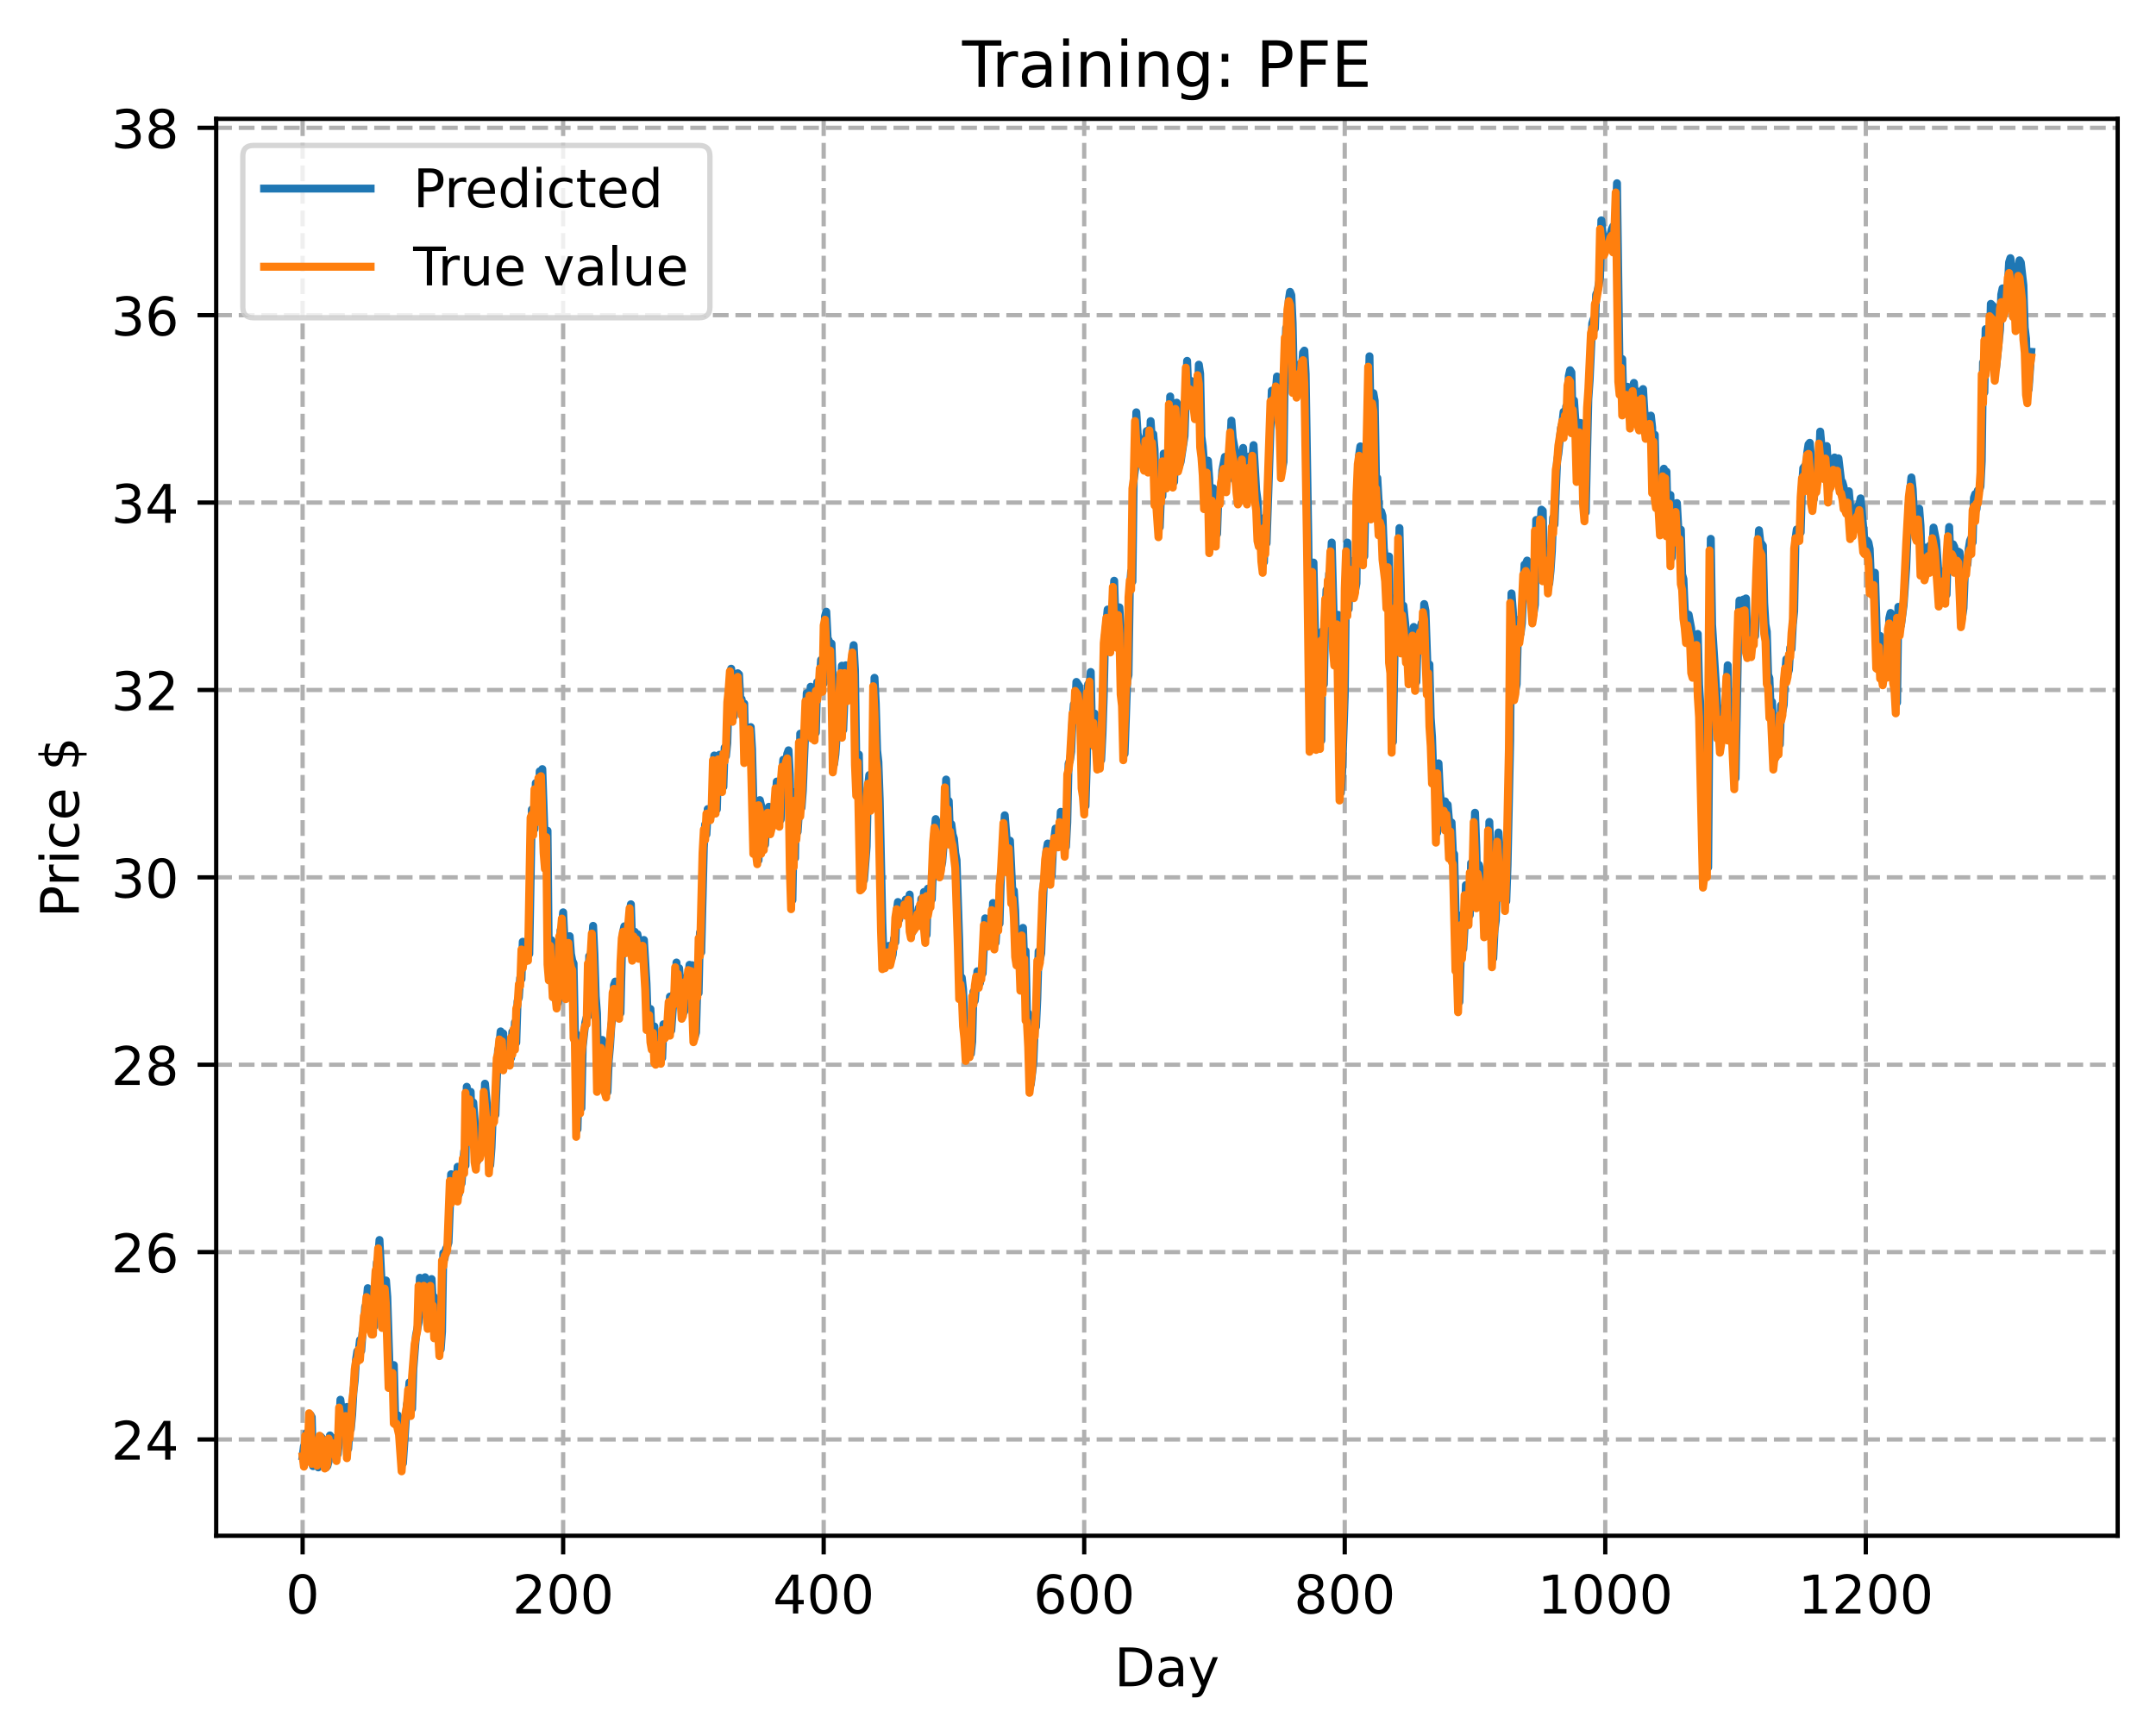 <?xml version="1.0" encoding="utf-8" standalone="no"?>
<!DOCTYPE svg PUBLIC "-//W3C//DTD SVG 1.1//EN"
  "http://www.w3.org/Graphics/SVG/1.1/DTD/svg11.dtd">
<!-- Created with matplotlib (https://matplotlib.org/) -->
<svg height="325.986pt" version="1.1" viewBox="0 0 404.923 325.986" width="404.923pt" xmlns="http://www.w3.org/2000/svg" xmlns:xlink="http://www.w3.org/1999/xlink">
 <defs>
  <style type="text/css">
*{stroke-linecap:butt;stroke-linejoin:round;}
  </style>
 </defs>
 <g id="figure_1">
  <g id="patch_1">
   <path d="M 0 325.986 
L 404.923 325.986 
L 404.923 0 
L 0 0 
z
" style="fill:#ffffff;"/>
  </g>
  <g id="axes_1">
   <g id="patch_2">
    <path d="M 40.603 288.43 
L 397.723 288.43 
L 397.723 22.318 
L 40.603 22.318 
z
" style="fill:#ffffff;"/>
   </g>
   <g id="matplotlib.axis_1">
    <g id="xtick_1">
     <g id="line2d_1">
      <path clip-path="url(#p27b63a9b77)" d="M 56.836 288.43 
L 56.836 22.318 
" style="fill:none;stroke:#b0b0b0;stroke-dasharray:2.96,1.28;stroke-dashoffset:0;stroke-width:0.8;"/>
     </g>
     <g id="line2d_2">
      <defs>
       <path d="M 0 0 
L 0 3.5 
" id="m1cc5645116" style="stroke:#000000;stroke-width:0.8;"/>
      </defs>
      <g>
       <use style="stroke:#000000;stroke-width:0.8;" x="56.836" xlink:href="#m1cc5645116" y="288.43"/>
      </g>
     </g>
     <g id="text_1">
      <!-- 0 -->
      <defs>
       <path d="M 31.781 66.406 
Q 24.172 66.406 20.328 58.906 
Q 16.5 51.422 16.5 36.375 
Q 16.5 21.391 20.328 13.891 
Q 24.172 6.391 31.781 6.391 
Q 39.453 6.391 43.281 13.891 
Q 47.125 21.391 47.125 36.375 
Q 47.125 51.422 43.281 58.906 
Q 39.453 66.406 31.781 66.406 
z
M 31.781 74.219 
Q 44.047 74.219 50.516 64.516 
Q 56.984 54.828 56.984 36.375 
Q 56.984 17.969 50.516 8.266 
Q 44.047 -1.422 31.781 -1.422 
Q 19.531 -1.422 13.062 8.266 
Q 6.594 17.969 6.594 36.375 
Q 6.594 54.828 13.062 64.516 
Q 19.531 74.219 31.781 74.219 
z
" id="DejaVuSans-48"/>
      </defs>
      <g transform="translate(53.655 303.029)scale(0.1 -0.1)">
       <use xlink:href="#DejaVuSans-48"/>
      </g>
     </g>
    </g>
    <g id="xtick_2">
     <g id="line2d_3">
      <path clip-path="url(#p27b63a9b77)" d="M 105.766 288.43 
L 105.766 22.318 
" style="fill:none;stroke:#b0b0b0;stroke-dasharray:2.96,1.28;stroke-dashoffset:0;stroke-width:0.8;"/>
     </g>
     <g id="line2d_4">
      <g>
       <use style="stroke:#000000;stroke-width:0.8;" x="105.766" xlink:href="#m1cc5645116" y="288.43"/>
      </g>
     </g>
     <g id="text_2">
      <!-- 200 -->
      <defs>
       <path d="M 19.188 8.297 
L 53.609 8.297 
L 53.609 0 
L 7.328 0 
L 7.328 8.297 
Q 12.938 14.109 22.625 23.891 
Q 32.328 33.688 34.812 36.531 
Q 39.547 41.844 41.422 45.531 
Q 43.312 49.219 43.312 52.781 
Q 43.312 58.594 39.234 62.25 
Q 35.156 65.922 28.609 65.922 
Q 23.969 65.922 18.812 64.312 
Q 13.672 62.703 7.812 59.422 
L 7.812 69.391 
Q 13.766 71.781 18.938 73 
Q 24.125 74.219 28.422 74.219 
Q 39.75 74.219 46.484 68.547 
Q 53.219 62.891 53.219 53.422 
Q 53.219 48.922 51.531 44.891 
Q 49.859 40.875 45.406 35.406 
Q 44.188 33.984 37.641 27.219 
Q 31.109 20.453 19.188 8.297 
z
" id="DejaVuSans-50"/>
      </defs>
      <g transform="translate(96.223 303.029)scale(0.1 -0.1)">
       <use xlink:href="#DejaVuSans-50"/>
       <use x="63.623" xlink:href="#DejaVuSans-48"/>
       <use x="127.246" xlink:href="#DejaVuSans-48"/>
      </g>
     </g>
    </g>
    <g id="xtick_3">
     <g id="line2d_5">
      <path clip-path="url(#p27b63a9b77)" d="M 154.697 288.43 
L 154.697 22.318 
" style="fill:none;stroke:#b0b0b0;stroke-dasharray:2.96,1.28;stroke-dashoffset:0;stroke-width:0.8;"/>
     </g>
     <g id="line2d_6">
      <g>
       <use style="stroke:#000000;stroke-width:0.8;" x="154.697" xlink:href="#m1cc5645116" y="288.43"/>
      </g>
     </g>
     <g id="text_3">
      <!-- 400 -->
      <defs>
       <path d="M 37.797 64.312 
L 12.891 25.391 
L 37.797 25.391 
z
M 35.203 72.906 
L 47.609 72.906 
L 47.609 25.391 
L 58.016 25.391 
L 58.016 17.188 
L 47.609 17.188 
L 47.609 0 
L 37.797 0 
L 37.797 17.188 
L 4.891 17.188 
L 4.891 26.703 
z
" id="DejaVuSans-52"/>
      </defs>
      <g transform="translate(145.153 303.029)scale(0.1 -0.1)">
       <use xlink:href="#DejaVuSans-52"/>
       <use x="63.623" xlink:href="#DejaVuSans-48"/>
       <use x="127.246" xlink:href="#DejaVuSans-48"/>
      </g>
     </g>
    </g>
    <g id="xtick_4">
     <g id="line2d_7">
      <path clip-path="url(#p27b63a9b77)" d="M 203.628 288.43 
L 203.628 22.318 
" style="fill:none;stroke:#b0b0b0;stroke-dasharray:2.96,1.28;stroke-dashoffset:0;stroke-width:0.8;"/>
     </g>
     <g id="line2d_8">
      <g>
       <use style="stroke:#000000;stroke-width:0.8;" x="203.628" xlink:href="#m1cc5645116" y="288.43"/>
      </g>
     </g>
     <g id="text_4">
      <!-- 600 -->
      <defs>
       <path d="M 33.016 40.375 
Q 26.375 40.375 22.484 35.828 
Q 18.609 31.297 18.609 23.391 
Q 18.609 15.531 22.484 10.953 
Q 26.375 6.391 33.016 6.391 
Q 39.656 6.391 43.531 10.953 
Q 47.406 15.531 47.406 23.391 
Q 47.406 31.297 43.531 35.828 
Q 39.656 40.375 33.016 40.375 
z
M 52.594 71.297 
L 52.594 62.312 
Q 48.875 64.062 45.094 64.984 
Q 41.312 65.922 37.594 65.922 
Q 27.828 65.922 22.672 59.328 
Q 17.531 52.734 16.797 39.406 
Q 19.672 43.656 24.016 45.922 
Q 28.375 48.188 33.594 48.188 
Q 44.578 48.188 50.953 41.516 
Q 57.328 34.859 57.328 23.391 
Q 57.328 12.156 50.688 5.359 
Q 44.047 -1.422 33.016 -1.422 
Q 20.359 -1.422 13.672 8.266 
Q 6.984 17.969 6.984 36.375 
Q 6.984 53.656 15.188 63.938 
Q 23.391 74.219 37.203 74.219 
Q 40.922 74.219 44.703 73.484 
Q 48.484 72.75 52.594 71.297 
z
" id="DejaVuSans-54"/>
      </defs>
      <g transform="translate(194.084 303.029)scale(0.1 -0.1)">
       <use xlink:href="#DejaVuSans-54"/>
       <use x="63.623" xlink:href="#DejaVuSans-48"/>
       <use x="127.246" xlink:href="#DejaVuSans-48"/>
      </g>
     </g>
    </g>
    <g id="xtick_5">
     <g id="line2d_9">
      <path clip-path="url(#p27b63a9b77)" d="M 252.558 288.43 
L 252.558 22.318 
" style="fill:none;stroke:#b0b0b0;stroke-dasharray:2.96,1.28;stroke-dashoffset:0;stroke-width:0.8;"/>
     </g>
     <g id="line2d_10">
      <g>
       <use style="stroke:#000000;stroke-width:0.8;" x="252.558" xlink:href="#m1cc5645116" y="288.43"/>
      </g>
     </g>
     <g id="text_5">
      <!-- 800 -->
      <defs>
       <path d="M 31.781 34.625 
Q 24.75 34.625 20.719 30.859 
Q 16.703 27.094 16.703 20.516 
Q 16.703 13.922 20.719 10.156 
Q 24.75 6.391 31.781 6.391 
Q 38.812 6.391 42.859 10.172 
Q 46.922 13.969 46.922 20.516 
Q 46.922 27.094 42.891 30.859 
Q 38.875 34.625 31.781 34.625 
z
M 21.922 38.812 
Q 15.578 40.375 12.031 44.719 
Q 8.5 49.078 8.5 55.328 
Q 8.5 64.062 14.719 69.141 
Q 20.953 74.219 31.781 74.219 
Q 42.672 74.219 48.875 69.141 
Q 55.078 64.062 55.078 55.328 
Q 55.078 49.078 51.531 44.719 
Q 48 40.375 41.703 38.812 
Q 48.828 37.156 52.797 32.312 
Q 56.781 27.484 56.781 20.516 
Q 56.781 9.906 50.312 4.234 
Q 43.844 -1.422 31.781 -1.422 
Q 19.734 -1.422 13.25 4.234 
Q 6.781 9.906 6.781 20.516 
Q 6.781 27.484 10.781 32.312 
Q 14.797 37.156 21.922 38.812 
z
M 18.312 54.391 
Q 18.312 48.734 21.844 45.562 
Q 25.391 42.391 31.781 42.391 
Q 38.141 42.391 41.719 45.562 
Q 45.312 48.734 45.312 54.391 
Q 45.312 60.062 41.719 63.234 
Q 38.141 66.406 31.781 66.406 
Q 25.391 66.406 21.844 63.234 
Q 18.312 60.062 18.312 54.391 
z
" id="DejaVuSans-56"/>
      </defs>
      <g transform="translate(243.015 303.029)scale(0.1 -0.1)">
       <use xlink:href="#DejaVuSans-56"/>
       <use x="63.623" xlink:href="#DejaVuSans-48"/>
       <use x="127.246" xlink:href="#DejaVuSans-48"/>
      </g>
     </g>
    </g>
    <g id="xtick_6">
     <g id="line2d_11">
      <path clip-path="url(#p27b63a9b77)" d="M 301.489 288.43 
L 301.489 22.318 
" style="fill:none;stroke:#b0b0b0;stroke-dasharray:2.96,1.28;stroke-dashoffset:0;stroke-width:0.8;"/>
     </g>
     <g id="line2d_12">
      <g>
       <use style="stroke:#000000;stroke-width:0.8;" x="301.489" xlink:href="#m1cc5645116" y="288.43"/>
      </g>
     </g>
     <g id="text_6">
      <!-- 1000 -->
      <defs>
       <path d="M 12.406 8.297 
L 28.516 8.297 
L 28.516 63.922 
L 10.984 60.406 
L 10.984 69.391 
L 28.422 72.906 
L 38.281 72.906 
L 38.281 8.297 
L 54.391 8.297 
L 54.391 0 
L 12.406 0 
z
" id="DejaVuSans-49"/>
      </defs>
      <g transform="translate(288.764 303.029)scale(0.1 -0.1)">
       <use xlink:href="#DejaVuSans-49"/>
       <use x="63.623" xlink:href="#DejaVuSans-48"/>
       <use x="127.246" xlink:href="#DejaVuSans-48"/>
       <use x="190.869" xlink:href="#DejaVuSans-48"/>
      </g>
     </g>
    </g>
    <g id="xtick_7">
     <g id="line2d_13">
      <path clip-path="url(#p27b63a9b77)" d="M 350.419 288.43 
L 350.419 22.318 
" style="fill:none;stroke:#b0b0b0;stroke-dasharray:2.96,1.28;stroke-dashoffset:0;stroke-width:0.8;"/>
     </g>
     <g id="line2d_14">
      <g>
       <use style="stroke:#000000;stroke-width:0.8;" x="350.419" xlink:href="#m1cc5645116" y="288.43"/>
      </g>
     </g>
     <g id="text_7">
      <!-- 1200 -->
      <g transform="translate(337.694 303.029)scale(0.1 -0.1)">
       <use xlink:href="#DejaVuSans-49"/>
       <use x="63.623" xlink:href="#DejaVuSans-50"/>
       <use x="127.246" xlink:href="#DejaVuSans-48"/>
       <use x="190.869" xlink:href="#DejaVuSans-48"/>
      </g>
     </g>
    </g>
    <g id="text_8">
     <!-- Day -->
     <defs>
      <path d="M 19.672 64.797 
L 19.672 8.109 
L 31.594 8.109 
Q 46.688 8.109 53.688 14.938 
Q 60.688 21.781 60.688 36.531 
Q 60.688 51.172 53.688 57.984 
Q 46.688 64.797 31.594 64.797 
z
M 9.812 72.906 
L 30.078 72.906 
Q 51.266 72.906 61.172 64.094 
Q 71.094 55.281 71.094 36.531 
Q 71.094 17.672 61.125 8.828 
Q 51.172 0 30.078 0 
L 9.812 0 
z
" id="DejaVuSans-68"/>
      <path d="M 34.281 27.484 
Q 23.391 27.484 19.188 25 
Q 14.984 22.516 14.984 16.5 
Q 14.984 11.719 18.141 8.906 
Q 21.297 6.109 26.703 6.109 
Q 34.188 6.109 38.703 11.406 
Q 43.219 16.703 43.219 25.484 
L 43.219 27.484 
z
M 52.203 31.203 
L 52.203 0 
L 43.219 0 
L 43.219 8.297 
Q 40.141 3.328 35.547 0.953 
Q 30.953 -1.422 24.312 -1.422 
Q 15.922 -1.422 10.953 3.297 
Q 6 8.016 6 15.922 
Q 6 25.141 12.172 29.828 
Q 18.359 34.516 30.609 34.516 
L 43.219 34.516 
L 43.219 35.406 
Q 43.219 41.609 39.141 45 
Q 35.062 48.391 27.688 48.391 
Q 23 48.391 18.547 47.266 
Q 14.109 46.141 10.016 43.891 
L 10.016 52.203 
Q 14.938 54.109 19.578 55.047 
Q 24.219 56 28.609 56 
Q 40.484 56 46.344 49.844 
Q 52.203 43.703 52.203 31.203 
z
" id="DejaVuSans-97"/>
      <path d="M 32.172 -5.078 
Q 28.375 -14.844 24.75 -17.812 
Q 21.141 -20.797 15.094 -20.797 
L 7.906 -20.797 
L 7.906 -13.281 
L 13.188 -13.281 
Q 16.891 -13.281 18.938 -11.516 
Q 21 -9.766 23.484 -3.219 
L 25.094 0.875 
L 2.984 54.688 
L 12.5 54.688 
L 29.594 11.922 
L 46.688 54.688 
L 56.203 54.688 
z
" id="DejaVuSans-121"/>
     </defs>
     <g transform="translate(209.29 316.707)scale(0.1 -0.1)">
      <use xlink:href="#DejaVuSans-68"/>
      <use x="77.002" xlink:href="#DejaVuSans-97"/>
      <use x="138.281" xlink:href="#DejaVuSans-121"/>
     </g>
    </g>
   </g>
   <g id="matplotlib.axis_2">
    <g id="ytick_1">
     <g id="line2d_15">
      <path clip-path="url(#p27b63a9b77)" d="M 40.603 270.351 
L 397.723 270.351 
" style="fill:none;stroke:#b0b0b0;stroke-dasharray:2.96,1.28;stroke-dashoffset:0;stroke-width:0.8;"/>
     </g>
     <g id="line2d_16">
      <defs>
       <path d="M 0 0 
L -3.5 0 
" id="m4e2c17f13b" style="stroke:#000000;stroke-width:0.8;"/>
      </defs>
      <g>
       <use style="stroke:#000000;stroke-width:0.8;" x="40.603" xlink:href="#m4e2c17f13b" y="270.351"/>
      </g>
     </g>
     <g id="text_9">
      <!-- 24 -->
      <g transform="translate(20.878 274.151)scale(0.1 -0.1)">
       <use xlink:href="#DejaVuSans-50"/>
       <use x="63.623" xlink:href="#DejaVuSans-52"/>
      </g>
     </g>
    </g>
    <g id="ytick_2">
     <g id="line2d_17">
      <path clip-path="url(#p27b63a9b77)" d="M 40.603 235.159 
L 397.723 235.159 
" style="fill:none;stroke:#b0b0b0;stroke-dasharray:2.96,1.28;stroke-dashoffset:0;stroke-width:0.8;"/>
     </g>
     <g id="line2d_18">
      <g>
       <use style="stroke:#000000;stroke-width:0.8;" x="40.603" xlink:href="#m4e2c17f13b" y="235.159"/>
      </g>
     </g>
     <g id="text_10">
      <!-- 26 -->
      <g transform="translate(20.878 238.958)scale(0.1 -0.1)">
       <use xlink:href="#DejaVuSans-50"/>
       <use x="63.623" xlink:href="#DejaVuSans-54"/>
      </g>
     </g>
    </g>
    <g id="ytick_3">
     <g id="line2d_19">
      <path clip-path="url(#p27b63a9b77)" d="M 40.603 199.967 
L 397.723 199.967 
" style="fill:none;stroke:#b0b0b0;stroke-dasharray:2.96,1.28;stroke-dashoffset:0;stroke-width:0.8;"/>
     </g>
     <g id="line2d_20">
      <g>
       <use style="stroke:#000000;stroke-width:0.8;" x="40.603" xlink:href="#m4e2c17f13b" y="199.967"/>
      </g>
     </g>
     <g id="text_11">
      <!-- 28 -->
      <g transform="translate(20.878 203.766)scale(0.1 -0.1)">
       <use xlink:href="#DejaVuSans-50"/>
       <use x="63.623" xlink:href="#DejaVuSans-56"/>
      </g>
     </g>
    </g>
    <g id="ytick_4">
     <g id="line2d_21">
      <path clip-path="url(#p27b63a9b77)" d="M 40.603 164.775 
L 397.723 164.775 
" style="fill:none;stroke:#b0b0b0;stroke-dasharray:2.96,1.28;stroke-dashoffset:0;stroke-width:0.8;"/>
     </g>
     <g id="line2d_22">
      <g>
       <use style="stroke:#000000;stroke-width:0.8;" x="40.603" xlink:href="#m4e2c17f13b" y="164.775"/>
      </g>
     </g>
     <g id="text_12">
      <!-- 30 -->
      <defs>
       <path d="M 40.578 39.312 
Q 47.656 37.797 51.625 33 
Q 55.609 28.219 55.609 21.188 
Q 55.609 10.406 48.188 4.484 
Q 40.766 -1.422 27.094 -1.422 
Q 22.516 -1.422 17.656 -0.516 
Q 12.797 0.391 7.625 2.203 
L 7.625 11.719 
Q 11.719 9.328 16.594 8.109 
Q 21.484 6.891 26.812 6.891 
Q 36.078 6.891 40.938 10.547 
Q 45.797 14.203 45.797 21.188 
Q 45.797 27.641 41.281 31.266 
Q 36.766 34.906 28.719 34.906 
L 20.219 34.906 
L 20.219 43.016 
L 29.109 43.016 
Q 36.375 43.016 40.234 45.922 
Q 44.094 48.828 44.094 54.297 
Q 44.094 59.906 40.109 62.906 
Q 36.141 65.922 28.719 65.922 
Q 24.656 65.922 20.016 65.031 
Q 15.375 64.156 9.812 62.312 
L 9.812 71.094 
Q 15.438 72.656 20.344 73.438 
Q 25.25 74.219 29.594 74.219 
Q 40.828 74.219 47.359 69.109 
Q 53.906 64.016 53.906 55.328 
Q 53.906 49.266 50.438 45.094 
Q 46.969 40.922 40.578 39.312 
z
" id="DejaVuSans-51"/>
      </defs>
      <g transform="translate(20.878 168.574)scale(0.1 -0.1)">
       <use xlink:href="#DejaVuSans-51"/>
       <use x="63.623" xlink:href="#DejaVuSans-48"/>
      </g>
     </g>
    </g>
    <g id="ytick_5">
     <g id="line2d_23">
      <path clip-path="url(#p27b63a9b77)" d="M 40.603 129.582 
L 397.723 129.582 
" style="fill:none;stroke:#b0b0b0;stroke-dasharray:2.96,1.28;stroke-dashoffset:0;stroke-width:0.8;"/>
     </g>
     <g id="line2d_24">
      <g>
       <use style="stroke:#000000;stroke-width:0.8;" x="40.603" xlink:href="#m4e2c17f13b" y="129.582"/>
      </g>
     </g>
     <g id="text_13">
      <!-- 32 -->
      <g transform="translate(20.878 133.381)scale(0.1 -0.1)">
       <use xlink:href="#DejaVuSans-51"/>
       <use x="63.623" xlink:href="#DejaVuSans-50"/>
      </g>
     </g>
    </g>
    <g id="ytick_6">
     <g id="line2d_25">
      <path clip-path="url(#p27b63a9b77)" d="M 40.603 94.39 
L 397.723 94.39 
" style="fill:none;stroke:#b0b0b0;stroke-dasharray:2.96,1.28;stroke-dashoffset:0;stroke-width:0.8;"/>
     </g>
     <g id="line2d_26">
      <g>
       <use style="stroke:#000000;stroke-width:0.8;" x="40.603" xlink:href="#m4e2c17f13b" y="94.39"/>
      </g>
     </g>
     <g id="text_14">
      <!-- 34 -->
      <g transform="translate(20.878 98.189)scale(0.1 -0.1)">
       <use xlink:href="#DejaVuSans-51"/>
       <use x="63.623" xlink:href="#DejaVuSans-52"/>
      </g>
     </g>
    </g>
    <g id="ytick_7">
     <g id="line2d_27">
      <path clip-path="url(#p27b63a9b77)" d="M 40.603 59.198 
L 397.723 59.198 
" style="fill:none;stroke:#b0b0b0;stroke-dasharray:2.96,1.28;stroke-dashoffset:0;stroke-width:0.8;"/>
     </g>
     <g id="line2d_28">
      <g>
       <use style="stroke:#000000;stroke-width:0.8;" x="40.603" xlink:href="#m4e2c17f13b" y="59.198"/>
      </g>
     </g>
     <g id="text_15">
      <!-- 36 -->
      <g transform="translate(20.878 62.997)scale(0.1 -0.1)">
       <use xlink:href="#DejaVuSans-51"/>
       <use x="63.623" xlink:href="#DejaVuSans-54"/>
      </g>
     </g>
    </g>
    <g id="ytick_8">
     <g id="line2d_29">
      <path clip-path="url(#p27b63a9b77)" d="M 40.603 24.005 
L 397.723 24.005 
" style="fill:none;stroke:#b0b0b0;stroke-dasharray:2.96,1.28;stroke-dashoffset:0;stroke-width:0.8;"/>
     </g>
     <g id="line2d_30">
      <g>
       <use style="stroke:#000000;stroke-width:0.8;" x="40.603" xlink:href="#m4e2c17f13b" y="24.005"/>
      </g>
     </g>
     <g id="text_16">
      <!-- 38 -->
      <g transform="translate(20.878 27.804)scale(0.1 -0.1)">
       <use xlink:href="#DejaVuSans-51"/>
       <use x="63.623" xlink:href="#DejaVuSans-56"/>
      </g>
     </g>
    </g>
    <g id="text_17">
     <!-- Price $ -->
     <defs>
      <path d="M 19.672 64.797 
L 19.672 37.406 
L 32.078 37.406 
Q 38.969 37.406 42.719 40.969 
Q 46.484 44.531 46.484 51.125 
Q 46.484 57.672 42.719 61.234 
Q 38.969 64.797 32.078 64.797 
z
M 9.812 72.906 
L 32.078 72.906 
Q 44.344 72.906 50.609 67.359 
Q 56.891 61.812 56.891 51.125 
Q 56.891 40.328 50.609 34.812 
Q 44.344 29.297 32.078 29.297 
L 19.672 29.297 
L 19.672 0 
L 9.812 0 
z
" id="DejaVuSans-80"/>
      <path d="M 41.109 46.297 
Q 39.594 47.172 37.812 47.578 
Q 36.031 48 33.891 48 
Q 26.266 48 22.188 43.047 
Q 18.109 38.094 18.109 28.812 
L 18.109 0 
L 9.078 0 
L 9.078 54.688 
L 18.109 54.688 
L 18.109 46.188 
Q 20.953 51.172 25.484 53.578 
Q 30.031 56 36.531 56 
Q 37.453 56 38.578 55.875 
Q 39.703 55.766 41.062 55.516 
z
" id="DejaVuSans-114"/>
      <path d="M 9.422 54.688 
L 18.406 54.688 
L 18.406 0 
L 9.422 0 
z
M 9.422 75.984 
L 18.406 75.984 
L 18.406 64.594 
L 9.422 64.594 
z
" id="DejaVuSans-105"/>
      <path d="M 48.781 52.594 
L 48.781 44.188 
Q 44.969 46.297 41.141 47.344 
Q 37.312 48.391 33.406 48.391 
Q 24.656 48.391 19.812 42.844 
Q 14.984 37.312 14.984 27.297 
Q 14.984 17.281 19.812 11.734 
Q 24.656 6.203 33.406 6.203 
Q 37.312 6.203 41.141 7.25 
Q 44.969 8.297 48.781 10.406 
L 48.781 2.094 
Q 45.016 0.344 40.984 -0.531 
Q 36.969 -1.422 32.422 -1.422 
Q 20.062 -1.422 12.781 6.344 
Q 5.516 14.109 5.516 27.297 
Q 5.516 40.672 12.859 48.328 
Q 20.219 56 33.016 56 
Q 37.156 56 41.109 55.141 
Q 45.062 54.297 48.781 52.594 
z
" id="DejaVuSans-99"/>
      <path d="M 56.203 29.594 
L 56.203 25.203 
L 14.891 25.203 
Q 15.484 15.922 20.484 11.062 
Q 25.484 6.203 34.422 6.203 
Q 39.594 6.203 44.453 7.469 
Q 49.312 8.734 54.109 11.281 
L 54.109 2.781 
Q 49.266 0.734 44.188 -0.344 
Q 39.109 -1.422 33.891 -1.422 
Q 20.797 -1.422 13.156 6.188 
Q 5.516 13.812 5.516 26.812 
Q 5.516 40.234 12.766 48.109 
Q 20.016 56 32.328 56 
Q 43.359 56 49.781 48.891 
Q 56.203 41.797 56.203 29.594 
z
M 47.219 32.234 
Q 47.125 39.594 43.094 43.984 
Q 39.062 48.391 32.422 48.391 
Q 24.906 48.391 20.391 44.141 
Q 15.875 39.891 15.188 32.172 
z
" id="DejaVuSans-101"/>
      <path id="DejaVuSans-32"/>
      <path d="M 33.797 -14.703 
L 28.906 -14.703 
L 28.859 0 
Q 23.734 0.094 18.609 1.188 
Q 13.484 2.297 8.297 4.5 
L 8.297 13.281 
Q 13.281 10.156 18.375 8.562 
Q 23.484 6.984 28.906 6.938 
L 28.906 29.203 
Q 18.109 30.953 13.203 35.156 
Q 8.297 39.359 8.297 46.688 
Q 8.297 54.641 13.625 59.219 
Q 18.953 63.812 28.906 64.5 
L 28.906 75.984 
L 33.797 75.984 
L 33.797 64.656 
Q 38.328 64.453 42.578 63.688 
Q 46.828 62.938 50.875 61.625 
L 50.875 53.078 
Q 46.828 55.125 42.547 56.25 
Q 38.281 57.375 33.797 57.562 
L 33.797 36.719 
Q 44.875 35.016 50.094 30.609 
Q 55.328 26.219 55.328 18.609 
Q 55.328 10.359 49.781 5.594 
Q 44.234 0.828 33.797 0.094 
z
M 28.906 37.594 
L 28.906 57.625 
Q 23.25 56.984 20.266 54.391 
Q 17.281 51.812 17.281 47.516 
Q 17.281 43.312 20.031 40.969 
Q 22.797 38.625 28.906 37.594 
z
M 33.797 28.219 
L 33.797 7.078 
Q 39.984 7.906 43.141 10.594 
Q 46.297 13.281 46.297 17.672 
Q 46.297 21.969 43.281 24.5 
Q 40.281 27.047 33.797 28.219 
z
" id="DejaVuSans-36"/>
     </defs>
     <g transform="translate(14.798 172.342)rotate(-90)scale(0.1 -0.1)">
      <use xlink:href="#DejaVuSans-80"/>
      <use x="58.553" xlink:href="#DejaVuSans-114"/>
      <use x="99.666" xlink:href="#DejaVuSans-105"/>
      <use x="127.449" xlink:href="#DejaVuSans-99"/>
      <use x="182.43" xlink:href="#DejaVuSans-101"/>
      <use x="243.953" xlink:href="#DejaVuSans-32"/>
      <use x="275.74" xlink:href="#DejaVuSans-36"/>
     </g>
    </g>
   </g>
   <g id="line2d_31">
    <path clip-path="url(#p27b63a9b77)" d="M 56.836 273.515 
L 57.081 271.634 
L 57.325 274.345 
L 57.57 269.138 
L 57.814 271.281 
L 58.059 271.89 
L 58.304 265.714 
L 58.548 266.16 
L 58.793 275.358 
L 59.038 273.782 
L 59.282 273.064 
L 59.527 271.77 
L 59.772 275.593 
L 60.016 270.961 
L 60.261 269.837 
L 60.506 270.106 
L 60.75 274.059 
L 60.995 271.844 
L 61.24 275.602 
L 61.484 275.331 
L 61.729 274.466 
L 61.974 269.591 
L 62.218 271.58 
L 62.463 272.162 
L 62.708 270.11 
L 62.952 272.111 
L 63.197 271.654 
L 63.441 273.092 
L 63.686 270.409 
L 63.931 262.888 
L 64.42 267.019 
L 64.665 265.736 
L 64.909 267.451 
L 65.154 264.249 
L 65.399 272.082 
L 65.643 268.241 
L 65.888 268.406 
L 66.133 265.758 
L 66.377 261.359 
L 66.622 259.293 
L 66.867 255.348 
L 67.111 253.773 
L 67.356 254.023 
L 67.601 251.694 
L 67.845 253.708 
L 68.09 250.26 
L 68.335 248.923 
L 68.579 245.424 
L 68.824 244.912 
L 69.069 241.937 
L 69.802 248.309 
L 70.047 249.021 
L 70.292 249.099 
L 70.536 241.134 
L 70.781 237.096 
L 71.026 236.397 
L 71.27 232.887 
L 72.004 247.864 
L 72.249 245.761 
L 72.494 240.488 
L 72.738 243.59 
L 73.228 259.13 
L 73.472 259.129 
L 73.717 258.603 
L 73.962 256.382 
L 74.206 265.829 
L 74.451 265.936 
L 74.696 265.811 
L 75.185 267.926 
L 75.674 274.839 
L 76.408 263.878 
L 76.653 262.83 
L 76.897 259.627 
L 77.142 260.462 
L 77.387 264.58 
L 77.631 257.134 
L 78.121 250.833 
L 78.61 248.377 
L 78.855 239.99 
L 79.099 240.455 
L 79.344 241.321 
L 79.589 243.947 
L 79.833 239.886 
L 80.323 245.264 
L 80.567 248.096 
L 81.056 240.224 
L 81.301 245.175 
L 81.546 243.606 
L 81.79 249.95 
L 82.035 249.998 
L 82.28 247.068 
L 82.524 248.941 
L 82.769 253.428 
L 83.014 250.088 
L 83.258 235.342 
L 83.503 236.377 
L 83.748 234.57 
L 83.992 234.098 
L 84.237 233.382 
L 84.726 220.531 
L 84.971 224.646 
L 85.216 220.884 
L 85.46 223.022 
L 85.705 223.082 
L 85.95 219.135 
L 86.194 224.273 
L 86.439 221.932 
L 86.684 222.265 
L 87.173 216.205 
L 87.417 218.916 
L 87.662 204.11 
L 88.151 211.165 
L 88.396 205.055 
L 88.641 213.093 
L 88.885 207.052 
L 89.13 210.302 
L 89.375 216.654 
L 89.619 218.121 
L 89.864 213.553 
L 90.109 216.371 
L 90.353 216.117 
L 90.598 214.996 
L 90.843 210.918 
L 91.087 203.53 
L 91.577 208.9 
L 91.821 209.336 
L 92.066 218.835 
L 92.311 215.546 
L 92.555 209.281 
L 92.8 209.599 
L 93.044 209.383 
L 93.534 197.309 
L 93.778 196.431 
L 94.023 193.711 
L 94.268 195.157 
L 94.512 194.089 
L 94.757 199.658 
L 95.246 196.627 
L 95.491 198.151 
L 95.736 198.079 
L 95.98 198.723 
L 96.225 193.774 
L 96.47 196.742 
L 96.714 192.008 
L 96.959 195.833 
L 97.204 188.055 
L 97.448 187.337 
L 97.693 183.672 
L 97.938 183.902 
L 98.182 176.872 
L 98.427 180.591 
L 98.672 178.501 
L 98.916 179.154 
L 99.161 178.418 
L 99.405 179.161 
L 99.895 152.034 
L 100.139 151.901 
L 100.384 155.714 
L 100.629 147.064 
L 100.873 148.183 
L 101.118 153.096 
L 101.363 144.863 
L 101.607 147.157 
L 101.852 144.447 
L 102.341 158.836 
L 102.586 162.568 
L 102.831 156.018 
L 103.075 180.181 
L 103.32 183.575 
L 103.565 176.58 
L 104.054 186.203 
L 104.299 180.777 
L 104.543 186.031 
L 104.788 188.296 
L 105.032 186.433 
L 105.277 174.726 
L 105.522 174.203 
L 105.766 171.347 
L 106.5 186.371 
L 106.745 185.029 
L 106.99 175.825 
L 107.234 179.139 
L 107.479 180.428 
L 107.724 180.952 
L 107.968 193.846 
L 108.213 194.213 
L 108.458 212.1 
L 108.702 203.145 
L 108.947 204.525 
L 109.192 208.119 
L 109.436 196.586 
L 109.926 192.047 
L 110.17 191.079 
L 110.415 190.885 
L 110.66 179.555 
L 110.904 179.363 
L 111.149 178.138 
L 111.393 173.887 
L 111.638 179.205 
L 111.883 187.13 
L 112.127 190.339 
L 112.372 203.512 
L 112.617 198.634 
L 113.106 195.31 
L 113.84 203.808 
L 114.085 205.109 
L 114.329 199.236 
L 114.574 196.5 
L 114.819 192.511 
L 115.063 191.036 
L 115.308 185.033 
L 115.553 184.359 
L 115.797 185.18 
L 116.042 186.889 
L 116.287 186.812 
L 116.531 190.278 
L 116.776 180.025 
L 117.02 175.006 
L 117.265 173.978 
L 117.754 177.788 
L 118.244 172.171 
L 118.488 169.836 
L 118.733 177.319 
L 118.978 179.541 
L 119.222 175.006 
L 119.467 178.027 
L 119.712 175.441 
L 119.956 176.87 
L 120.201 179.11 
L 120.446 177.609 
L 120.69 177.96 
L 120.935 176.54 
L 121.424 184.755 
L 121.669 192.239 
L 122.158 189.498 
L 122.403 194.918 
L 122.648 196.016 
L 122.892 192.776 
L 123.137 198.262 
L 123.381 198.989 
L 123.626 195.017 
L 123.871 197.226 
L 124.115 195.186 
L 124.36 198.69 
L 124.605 192.371 
L 124.849 194.619 
L 125.339 193.638 
L 125.583 191.125 
L 125.828 187.17 
L 126.073 193.541 
L 126.562 186.722 
L 126.807 187.798 
L 127.051 180.773 
L 127.296 184.295 
L 127.541 181.83 
L 128.275 190.389 
L 128.519 189.971 
L 128.764 183.65 
L 129.008 186.223 
L 129.498 181.206 
L 129.742 185.399 
L 129.987 181.275 
L 130.476 194.806 
L 130.721 193.915 
L 130.966 185.342 
L 131.21 186.509 
L 131.455 175.156 
L 131.7 178.841 
L 132.189 159.161 
L 132.434 154.839 
L 132.678 156.709 
L 132.923 151.958 
L 133.168 153.648 
L 133.412 153.129 
L 133.657 153.062 
L 133.902 150.717 
L 134.146 141.897 
L 134.636 152.01 
L 134.88 143.501 
L 135.125 141.751 
L 135.369 142 
L 135.614 146.835 
L 135.859 147.769 
L 136.103 140.413 
L 136.348 141.989 
L 136.593 139.583 
L 136.837 130.87 
L 137.327 125.592 
L 137.571 128.401 
L 137.816 134.539 
L 138.061 129.874 
L 138.305 129.037 
L 138.55 126.445 
L 138.795 126.666 
L 139.039 131.384 
L 139.284 131.298 
L 139.529 133.735 
L 139.773 132.144 
L 140.018 142.848 
L 140.263 142.32 
L 140.507 142.44 
L 140.752 137.213 
L 140.996 136.558 
L 141.241 140.644 
L 141.73 159.771 
L 142.22 159.629 
L 142.464 161.574 
L 142.709 150.271 
L 142.954 151.319 
L 143.198 159.299 
L 143.443 157.659 
L 143.688 158.63 
L 143.932 154.008 
L 144.422 151.525 
L 144.666 152.458 
L 144.911 155.53 
L 145.156 154.42 
L 145.4 153.942 
L 145.89 146.786 
L 146.134 147.241 
L 146.624 153.932 
L 146.868 145.837 
L 147.113 142.684 
L 147.357 142.696 
L 147.602 144.155 
L 147.847 141.595 
L 148.091 140.921 
L 148.336 145.411 
L 148.581 161.929 
L 148.825 169.052 
L 149.07 155.657 
L 149.315 161.16 
L 149.559 148.662 
L 149.804 156.219 
L 150.049 152.529 
L 150.293 137.795 
L 150.538 151.691 
L 150.783 148.501 
L 151.517 130.185 
L 151.761 134.85 
L 152.006 133.247 
L 152.251 128.978 
L 152.495 130.306 
L 152.74 137.162 
L 152.984 135.923 
L 153.229 137.612 
L 153.474 128.119 
L 153.718 130.1 
L 153.963 128.268 
L 154.208 123.946 
L 154.697 128.326 
L 154.942 115.763 
L 155.186 114.882 
L 155.431 119.84 
L 155.676 120.349 
L 155.92 121.126 
L 156.165 120.865 
L 156.41 128.253 
L 156.654 143.486 
L 156.899 141.698 
L 157.144 138.231 
L 157.388 129.309 
L 157.633 133.092 
L 158.122 125.028 
L 158.367 137.084 
L 158.856 124.949 
L 159.101 126.31 
L 159.345 130.492 
L 159.59 126.099 
L 159.835 128.945 
L 160.079 123.052 
L 160.324 121.168 
L 160.569 125.806 
L 160.813 142.406 
L 161.058 148.247 
L 161.303 141.712 
L 161.792 165.96 
L 162.281 165.262 
L 162.771 158.954 
L 163.015 147.997 
L 163.26 145.556 
L 163.505 147.001 
L 163.749 150.864 
L 163.994 149.955 
L 164.239 127.302 
L 164.483 132.205 
L 164.728 140.888 
L 164.972 143.087 
L 165.217 150.109 
L 165.706 173.112 
L 165.951 180.292 
L 166.196 177.872 
L 166.44 180.503 
L 166.685 178.535 
L 166.93 177.655 
L 167.174 179.527 
L 167.419 180.114 
L 167.664 179.267 
L 167.908 176.276 
L 168.153 176.961 
L 168.398 171.322 
L 168.642 169.41 
L 168.887 172.67 
L 169.132 170.442 
L 169.376 171.415 
L 169.866 170.232 
L 170.11 168.941 
L 170.355 171.274 
L 170.6 170.267 
L 170.844 168.011 
L 171.089 173.869 
L 171.333 175.127 
L 171.578 172.484 
L 171.823 173.678 
L 172.067 173.588 
L 172.557 170.499 
L 172.801 172.645 
L 173.046 168.813 
L 173.291 170.833 
L 173.535 167.523 
L 173.78 173.274 
L 174.025 175.591 
L 174.269 166.902 
L 174.514 170.647 
L 174.759 169.091 
L 175.003 168.92 
L 175.493 156.619 
L 175.737 153.834 
L 175.982 154.474 
L 176.227 160.374 
L 176.471 162.252 
L 176.716 163.149 
L 176.96 161.942 
L 177.45 156.005 
L 177.694 146.411 
L 177.939 153.563 
L 178.184 150.43 
L 178.428 157.153 
L 178.673 154.775 
L 178.918 156.719 
L 179.162 157.506 
L 179.407 160.203 
L 179.652 161.535 
L 180.141 176.392 
L 180.386 186.418 
L 180.63 183.603 
L 180.875 185.802 
L 181.12 191.66 
L 181.364 194.129 
L 181.609 198.292 
L 181.854 193.063 
L 182.098 194.653 
L 182.343 197.914 
L 182.588 195.652 
L 182.832 186.248 
L 183.077 187.948 
L 183.566 182.419 
L 184.055 184.627 
L 184.3 182.786 
L 184.545 182.831 
L 185.034 172.476 
L 185.279 174.447 
L 185.523 174.31 
L 185.768 176.58 
L 186.013 174.093 
L 186.257 174.67 
L 186.502 169.598 
L 186.991 177.066 
L 187.481 169.896 
L 187.725 173.468 
L 187.97 164.798 
L 188.215 162.435 
L 188.704 153.121 
L 189.438 162.416 
L 189.682 157.89 
L 190.172 168.391 
L 190.416 167.285 
L 190.661 170.977 
L 190.906 178.432 
L 191.15 179.919 
L 191.395 177.181 
L 191.64 178.015 
L 191.884 184.567 
L 192.129 174.267 
L 192.374 181.195 
L 192.618 178.593 
L 192.863 190.302 
L 193.108 190.317 
L 193.352 195.14 
L 193.597 203.638 
L 194.086 199.483 
L 194.331 193.28 
L 194.575 192.821 
L 194.82 187.536 
L 195.065 178.665 
L 195.309 180.198 
L 195.554 179.036 
L 196.043 165.96 
L 196.288 163.899 
L 196.533 159.866 
L 196.777 158.428 
L 197.022 162.477 
L 197.267 162.501 
L 197.511 164.529 
L 197.756 159.585 
L 198.245 155.599 
L 198.49 155.573 
L 198.735 157.057 
L 198.979 157.279 
L 199.224 152.471 
L 199.469 155.066 
L 199.958 154.899 
L 200.203 159.024 
L 200.447 154.476 
L 200.692 143.423 
L 200.936 142.875 
L 201.181 141.157 
L 201.426 135.377 
L 201.67 132.291 
L 201.915 133.687 
L 202.16 128.076 
L 202.649 128.825 
L 202.894 130.541 
L 203.138 134.261 
L 203.383 146.529 
L 203.628 148.014 
L 203.872 151.382 
L 204.117 143.45 
L 204.362 128.517 
L 204.606 128.903 
L 204.851 126.211 
L 205.096 137.507 
L 205.34 138.054 
L 205.585 134.017 
L 205.83 138.458 
L 206.074 138.627 
L 206.319 142.704 
L 206.563 139.665 
L 206.808 142.75 
L 207.053 137.99 
L 207.297 130.637 
L 207.542 119.359 
L 208.031 114.478 
L 208.276 120.254 
L 208.521 119.596 
L 208.765 121.008 
L 209.255 109.067 
L 209.499 116.971 
L 209.744 113.915 
L 209.989 120.222 
L 210.233 114.07 
L 210.478 117.722 
L 210.723 129.067 
L 210.967 131.234 
L 211.212 141.577 
L 211.701 127.865 
L 211.946 126.788 
L 212.191 110.626 
L 212.435 107.328 
L 212.68 109.208 
L 212.924 90.187 
L 213.169 88.2 
L 213.414 77.436 
L 213.658 81.437 
L 213.903 82.444 
L 214.392 85.418 
L 214.637 82.581 
L 214.882 85.666 
L 215.126 86.526 
L 215.371 80.954 
L 215.616 82.459 
L 215.86 86.973 
L 216.105 79.092 
L 216.35 82.784 
L 216.594 81.516 
L 216.839 84.407 
L 217.084 93.226 
L 217.328 92.123 
L 217.818 99.012 
L 218.062 92.54 
L 218.307 93.199 
L 218.551 85.192 
L 218.796 89.81 
L 219.041 86.088 
L 219.285 90.417 
L 219.53 88.568 
L 219.775 74.46 
L 220.019 84.107 
L 220.509 90.506 
L 220.998 75.631 
L 221.243 79.472 
L 221.487 87.418 
L 221.732 86.771 
L 222.466 81.905 
L 222.955 67.77 
L 223.2 73.785 
L 223.445 74.767 
L 223.689 71.542 
L 223.934 71.814 
L 224.179 74.371 
L 224.423 74.829 
L 224.668 76.866 
L 224.912 76.236 
L 225.157 68.49 
L 225.402 70.18 
L 225.646 82.011 
L 225.891 83.84 
L 226.136 87.1 
L 226.38 93.457 
L 226.625 90.72 
L 226.87 86.513 
L 227.114 89.932 
L 227.359 101.583 
L 227.604 99.454 
L 227.848 91.686 
L 228.093 92.748 
L 228.582 100.292 
L 228.827 93.209 
L 229.072 92.291 
L 229.316 92.393 
L 229.561 88.357 
L 230.05 85.804 
L 230.295 87.222 
L 230.539 90.214 
L 231.029 84.431 
L 231.273 78.996 
L 231.518 82.246 
L 232.007 84.94 
L 232.497 90.621 
L 232.741 92.492 
L 232.986 91.954 
L 233.231 86.711 
L 233.475 84.12 
L 233.965 91.556 
L 234.209 91.525 
L 234.454 92.59 
L 234.699 85.713 
L 234.943 89.071 
L 235.433 83.603 
L 235.922 92.009 
L 236.167 93.816 
L 236.411 99.51 
L 236.656 100.556 
L 236.9 97.829 
L 237.145 103.516 
L 237.39 105.571 
L 237.634 97.151 
L 237.879 102.039 
L 238.858 73.375 
L 239.102 75.528 
L 239.347 73.21 
L 239.592 73.685 
L 239.836 70.711 
L 240.081 72.591 
L 240.326 77.352 
L 240.57 78.895 
L 240.815 88.023 
L 241.06 86.734 
L 241.304 68.784 
L 241.549 61.596 
L 241.794 62.368 
L 242.038 56.459 
L 242.283 54.813 
L 242.527 55.431 
L 242.772 60.687 
L 243.017 72.002 
L 243.261 71.589 
L 243.506 68.668 
L 243.751 72.828 
L 243.995 68.49 
L 244.24 68.739 
L 244.485 69.395 
L 244.729 66.196 
L 244.974 65.853 
L 245.219 70.244 
L 245.708 100.692 
L 246.197 139.383 
L 246.687 105.656 
L 247.421 139.128 
L 247.665 128.409 
L 247.91 129.801 
L 248.155 139.073 
L 248.399 118.513 
L 248.644 128.514 
L 248.888 116.876 
L 249.133 110.785 
L 249.378 115.301 
L 249.622 107.718 
L 249.867 107.218 
L 250.112 101.893 
L 250.601 120.575 
L 250.846 123.262 
L 251.09 116.927 
L 251.335 115.474 
L 251.824 148.905 
L 252.069 145.096 
L 252.558 130.619 
L 252.803 108.877 
L 253.048 101.9 
L 253.292 114.393 
L 253.537 105.272 
L 253.782 108.796 
L 254.026 106.165 
L 254.271 106.43 
L 254.515 110.857 
L 254.76 109.567 
L 255.005 91.269 
L 255.249 85.494 
L 255.494 83.836 
L 255.983 102.103 
L 256.228 104.47 
L 256.473 91.555 
L 256.717 89.66 
L 257.207 66.915 
L 257.696 95.487 
L 257.941 73.83 
L 258.185 75.272 
L 258.43 89.777 
L 258.675 89.775 
L 259.164 98.484 
L 259.409 96.073 
L 259.653 96.897 
L 259.898 103.027 
L 260.387 107.225 
L 260.632 112.233 
L 260.876 104.511 
L 261.121 122.39 
L 261.366 124.419 
L 261.61 139.319 
L 262.1 112.306 
L 262.344 113.829 
L 262.589 114.065 
L 262.834 99.177 
L 263.323 120.831 
L 263.568 113.744 
L 264.057 118.514 
L 264.302 122.795 
L 264.546 121.629 
L 264.791 126.856 
L 265.28 123.37 
L 265.525 117.749 
L 266.014 128.078 
L 266.259 119.951 
L 266.748 118.133 
L 266.993 117.012 
L 267.237 120.593 
L 267.482 113.448 
L 267.727 114.72 
L 268.216 128.765 
L 268.461 124.778 
L 268.705 134.864 
L 268.95 138.42 
L 269.195 145.426 
L 269.439 144.194 
L 269.684 145.433 
L 269.929 156.39 
L 270.173 143.361 
L 270.418 148.61 
L 270.663 150.848 
L 270.907 151.335 
L 271.152 152.956 
L 271.397 150.502 
L 271.641 154.142 
L 271.886 151.14 
L 272.131 153.96 
L 272.375 159.429 
L 272.62 154.467 
L 272.864 159.973 
L 273.109 160.426 
L 273.598 180.529 
L 273.843 180.006 
L 274.088 188.182 
L 274.577 171.84 
L 274.822 178.231 
L 275.066 174.063 
L 275.311 166.219 
L 275.556 169.389 
L 276.045 171.86 
L 276.29 162.106 
L 276.534 163.55 
L 276.779 162.511 
L 277.024 152.641 
L 277.268 159.131 
L 277.513 168.849 
L 277.758 162.43 
L 278.002 163.43 
L 278.247 164.966 
L 278.491 168.356 
L 278.736 166.724 
L 278.981 174.403 
L 279.225 167.594 
L 279.47 170.363 
L 279.715 154.364 
L 279.959 161.282 
L 280.449 179.991 
L 280.693 174.702 
L 280.938 172.848 
L 281.183 161.839 
L 281.427 156.353 
L 281.672 159.703 
L 281.917 161.523 
L 282.161 166.773 
L 282.406 162.124 
L 282.651 161.682 
L 282.895 169.275 
L 283.14 162.372 
L 283.629 139.223 
L 283.874 111.446 
L 284.118 114.479 
L 284.363 119.113 
L 284.608 129.793 
L 284.852 128.496 
L 285.097 118.291 
L 285.342 116.348 
L 285.586 119.019 
L 285.831 117.029 
L 286.32 106.042 
L 286.565 105.913 
L 286.81 105.282 
L 287.054 106.391 
L 287.299 109.255 
L 287.544 110.041 
L 287.788 111.509 
L 288.033 115.171 
L 288.278 113.553 
L 288.522 97.655 
L 288.767 102.924 
L 289.012 99.944 
L 289.256 99.748 
L 289.501 95.73 
L 289.746 95.937 
L 289.99 107.478 
L 290.235 106.806 
L 290.479 106.773 
L 290.724 103.51 
L 290.969 109.596 
L 291.213 107.199 
L 291.458 103.521 
L 291.703 97.212 
L 291.947 98.525 
L 292.437 86.625 
L 292.681 85.197 
L 293.171 80.371 
L 293.415 79.565 
L 293.66 77.34 
L 293.905 80.613 
L 294.149 76.344 
L 294.394 77.975 
L 294.639 70.623 
L 294.883 69.53 
L 295.128 69.93 
L 295.373 79.588 
L 295.617 75.197 
L 295.862 78.717 
L 296.106 79.328 
L 296.351 88.631 
L 296.84 79.434 
L 297.085 84.36 
L 297.33 82.136 
L 297.574 93.31 
L 297.819 96.232 
L 298.308 74.942 
L 298.553 71.429 
L 299.042 60.746 
L 299.287 59.943 
L 299.532 61.729 
L 299.776 55.32 
L 300.021 54.784 
L 300.51 52.102 
L 300.755 41.386 
L 301.244 46.576 
L 301.489 46.35 
L 301.978 45.168 
L 302.467 44.081 
L 302.712 43.036 
L 302.957 42.512 
L 303.201 46.044 
L 303.446 41.932 
L 303.691 34.414 
L 304.18 70.202 
L 304.425 72.742 
L 304.669 67.43 
L 304.914 76.352 
L 305.159 73.892 
L 305.648 72.64 
L 305.893 75.672 
L 306.137 73.214 
L 306.382 78.821 
L 306.627 72.807 
L 306.871 71.913 
L 307.361 77.866 
L 307.605 73.53 
L 307.85 78.131 
L 308.094 79.147 
L 308.339 78.191 
L 308.584 73.072 
L 308.828 77.191 
L 309.073 78.611 
L 309.318 80.961 
L 309.562 79.515 
L 309.807 79.222 
L 310.052 78.06 
L 310.296 80.285 
L 310.541 91.783 
L 310.786 81.647 
L 311.03 92.437 
L 311.275 94.242 
L 311.52 90.643 
L 311.764 94.024 
L 312.009 99.14 
L 312.254 96.274 
L 312.498 88.027 
L 312.743 90.333 
L 312.988 88.582 
L 313.232 99.196 
L 313.722 92.96 
L 313.966 104.729 
L 314.211 95.092 
L 314.455 98.495 
L 314.7 97.801 
L 314.945 94.482 
L 315.189 98.872 
L 315.434 100.431 
L 315.679 99.473 
L 315.923 107.868 
L 316.168 108.752 
L 316.413 114.398 
L 316.657 116.001 
L 316.902 118.861 
L 317.147 115.441 
L 317.636 118.063 
L 317.881 124.238 
L 318.125 125.113 
L 318.615 120.302 
L 318.859 119.062 
L 319.104 128.579 
L 319.349 132.441 
L 320.082 164.528 
L 320.327 162.473 
L 320.572 155.865 
L 320.816 162.913 
L 321.306 101.204 
L 321.55 117.284 
L 322.774 136.625 
L 323.018 135.058 
L 323.263 139.209 
L 323.508 137.602 
L 323.752 132.958 
L 323.997 135.619 
L 324.486 124.945 
L 324.731 136.885 
L 324.976 133.908 
L 325.465 135.114 
L 325.954 146.18 
L 326.443 120.408 
L 326.688 112.775 
L 326.933 113.034 
L 327.177 114.195 
L 327.422 112.603 
L 327.667 112.763 
L 327.911 112.394 
L 328.156 120.296 
L 328.401 121.332 
L 328.645 118.853 
L 328.89 117.953 
L 329.135 121.103 
L 329.379 118.7 
L 329.624 119.458 
L 330.113 105.01 
L 330.358 99.584 
L 330.603 101.779 
L 331.092 102.496 
L 331.337 113.189 
L 331.581 117.283 
L 331.826 118.623 
L 332.07 126.709 
L 332.315 127.356 
L 332.56 133.168 
L 332.804 131.82 
L 333.294 142.616 
L 333.538 140.255 
L 333.783 140.367 
L 334.028 137.95 
L 334.272 139.827 
L 334.517 132.46 
L 334.762 133.601 
L 335.006 132.396 
L 335.251 126.839 
L 335.496 123.809 
L 335.74 126.598 
L 335.985 125.838 
L 336.23 121.634 
L 336.474 121.912 
L 336.719 117.306 
L 336.964 114.802 
L 337.208 101.323 
L 337.453 99.434 
L 337.698 99.484 
L 337.942 99.31 
L 338.187 99.994 
L 338.431 91.517 
L 338.676 87.925 
L 338.921 87.586 
L 339.165 90.377 
L 339.41 85.085 
L 339.655 83.467 
L 339.899 83.161 
L 340.144 86.185 
L 340.389 92.487 
L 340.633 93.823 
L 340.878 91.301 
L 341.123 90.364 
L 341.367 90.279 
L 341.612 88.435 
L 341.857 81.054 
L 342.346 86.488 
L 342.591 85.382 
L 342.835 87.777 
L 343.08 83.775 
L 343.569 92.002 
L 343.814 88.962 
L 344.058 89.237 
L 344.303 86.228 
L 344.548 85.923 
L 344.792 88.362 
L 345.037 87.826 
L 345.282 86.075 
L 345.771 90.179 
L 346.016 90.54 
L 346.26 91.421 
L 346.505 93.422 
L 346.75 93.682 
L 346.994 94.56 
L 347.239 92.265 
L 347.484 95.072 
L 347.728 99.177 
L 347.973 96.774 
L 348.218 98.584 
L 348.462 96.837 
L 348.707 96.532 
L 348.952 95.012 
L 349.196 94.883 
L 349.441 93.599 
L 350.175 101.629 
L 350.419 101.982 
L 350.664 101.524 
L 350.909 101.876 
L 351.153 103.108 
L 351.398 109.158 
L 351.643 108.956 
L 351.887 109.457 
L 352.132 107.565 
L 352.621 123.366 
L 352.866 123.531 
L 353.111 119.436 
L 353.355 125.348 
L 353.6 125.113 
L 353.845 126.696 
L 354.089 124.772 
L 354.579 125.232 
L 354.823 116.142 
L 355.068 115.119 
L 355.557 121.387 
L 355.802 126.427 
L 356.046 127.609 
L 356.291 131.955 
L 356.536 113.972 
L 356.78 115.362 
L 357.025 117.457 
L 357.514 113.681 
L 358.004 106.69 
L 358.493 94.725 
L 358.982 89.673 
L 359.227 91.869 
L 359.472 96.701 
L 359.716 96.935 
L 359.961 98.972 
L 360.206 99.574 
L 360.45 95.527 
L 360.695 98.706 
L 360.94 106.035 
L 361.184 103.956 
L 361.429 102.829 
L 361.674 106.995 
L 362.163 105.12 
L 362.407 102.499 
L 362.652 105.59 
L 362.897 103.723 
L 363.141 99.083 
L 363.631 101.608 
L 364.12 108.415 
L 364.365 112.005 
L 364.609 110.299 
L 364.854 107.548 
L 365.099 107.271 
L 365.343 108.677 
L 365.588 111.683 
L 365.833 102.952 
L 366.077 98.974 
L 366.322 104.738 
L 366.567 105.184 
L 366.811 102.227 
L 367.056 102.745 
L 367.301 105.631 
L 367.545 104.962 
L 367.79 103.599 
L 368.034 103.75 
L 368.524 115.83 
L 368.768 114.201 
L 369.013 107.82 
L 369.258 105.854 
L 369.502 106.017 
L 369.747 103.09 
L 369.992 101.56 
L 370.236 101.027 
L 370.481 101.865 
L 370.726 93.493 
L 370.97 92.786 
L 371.215 95.619 
L 371.46 92.111 
L 371.704 92.148 
L 371.949 91.388 
L 372.194 86.586 
L 372.438 68.074 
L 372.683 73.707 
L 372.928 61.807 
L 373.172 68.281 
L 373.417 64.906 
L 373.662 66.575 
L 373.906 57.067 
L 374.395 57.56 
L 374.64 65.307 
L 374.885 69.07 
L 375.619 61.98 
L 375.863 55.306 
L 376.108 54.161 
L 376.353 57.234 
L 376.842 55.48 
L 377.087 53.835 
L 377.331 49.271 
L 377.576 48.487 
L 377.821 50.039 
L 378.065 50.248 
L 378.31 56.634 
L 378.555 52.874 
L 378.799 59.33 
L 379.044 52.071 
L 379.289 48.89 
L 379.533 49.304 
L 380.022 53.6 
L 380.267 61.515 
L 380.512 63.592 
L 380.756 71.46 
L 381.001 73.153 
L 381.49 66.093 
L 381.49 66.093 
" style="fill:none;stroke:#1f77b4;stroke-linecap:square;stroke-width:1.5;"/>
   </g>
   <g id="line2d_32">
    <path clip-path="url(#p27b63a9b77)" d="M 56.836 273.519 
L 57.081 275.454 
L 57.325 269.648 
L 57.57 271.407 
L 57.814 271.759 
L 58.059 265.425 
L 58.304 265.776 
L 58.548 274.926 
L 58.793 273.343 
L 59.038 272.639 
L 59.282 271.407 
L 59.527 275.278 
L 59.772 270.703 
L 60.016 269.648 
L 60.261 270 
L 60.506 274.047 
L 60.75 271.935 
L 60.995 275.806 
L 61.24 275.63 
L 61.484 274.926 
L 61.729 270.175 
L 61.974 272.287 
L 62.218 272.991 
L 62.463 271.055 
L 62.708 273.167 
L 62.952 272.815 
L 63.197 274.399 
L 63.441 271.759 
L 63.686 264.369 
L 64.175 268.592 
L 64.42 267.36 
L 64.665 269.12 
L 64.909 265.952 
L 65.154 273.871 
L 65.399 270 
L 65.643 270.175 
L 65.888 267.536 
L 66.133 263.137 
L 66.377 261.201 
L 66.622 257.154 
L 66.867 255.571 
L 67.111 255.747 
L 67.356 253.459 
L 67.601 255.395 
L 67.845 252.051 
L 68.09 250.644 
L 68.335 247.125 
L 68.579 246.597 
L 68.824 243.605 
L 69.558 249.94 
L 69.802 250.644 
L 70.047 250.644 
L 70.292 242.725 
L 70.536 238.678 
L 70.781 237.975 
L 71.026 234.455 
L 71.76 249.412 
L 72.004 247.3 
L 72.249 242.022 
L 72.494 245.189 
L 72.983 260.674 
L 73.228 260.674 
L 73.472 260.146 
L 73.717 257.858 
L 73.962 267.36 
L 74.206 267.536 
L 74.451 267.36 
L 74.94 269.472 
L 75.429 276.334 
L 76.163 265.425 
L 76.408 264.193 
L 76.653 261.025 
L 76.897 261.905 
L 77.142 265.952 
L 77.387 258.562 
L 77.876 252.403 
L 78.365 249.94 
L 78.61 241.494 
L 78.855 242.022 
L 79.099 242.901 
L 79.344 245.541 
L 79.589 241.494 
L 80.078 246.949 
L 80.323 249.588 
L 80.567 246.421 
L 80.812 241.494 
L 81.056 246.597 
L 81.301 245.189 
L 81.546 251.348 
L 81.79 251.348 
L 82.035 248.532 
L 82.28 250.292 
L 82.524 254.691 
L 82.769 251.348 
L 83.014 236.743 
L 83.258 237.799 
L 83.503 235.863 
L 83.748 235.511 
L 83.992 234.807 
L 84.482 221.786 
L 84.726 226.009 
L 84.971 222.138 
L 85.216 224.25 
L 85.46 224.425 
L 85.705 220.554 
L 85.95 225.657 
L 86.194 223.194 
L 86.439 223.722 
L 86.928 217.563 
L 87.173 220.378 
L 87.417 205.246 
L 87.907 212.636 
L 88.151 206.477 
L 88.396 214.572 
L 88.641 208.589 
L 88.885 211.932 
L 89.13 218.267 
L 89.375 219.675 
L 89.619 215.1 
L 89.864 217.739 
L 90.109 217.563 
L 90.353 216.507 
L 90.598 212.46 
L 90.843 205.07 
L 91.332 210.349 
L 91.577 210.876 
L 91.821 220.378 
L 92.066 217.035 
L 92.311 210.349 
L 92.555 211.052 
L 92.8 210.7 
L 93.289 198.735 
L 93.534 197.855 
L 93.778 195.216 
L 94.023 196.624 
L 94.268 195.568 
L 94.512 201.023 
L 95.002 198.031 
L 95.246 199.615 
L 95.491 199.263 
L 95.736 200.143 
L 95.98 194.864 
L 96.225 198.031 
L 96.47 193.28 
L 96.714 197.151 
L 96.959 189.409 
L 97.204 188.705 
L 97.448 184.834 
L 97.693 185.186 
L 97.938 178.324 
L 98.182 181.843 
L 98.427 179.555 
L 98.672 180.611 
L 98.916 179.555 
L 99.161 180.435 
L 99.65 153.513 
L 99.895 152.985 
L 100.139 156.856 
L 100.384 148.234 
L 100.629 149.466 
L 100.873 154.393 
L 101.118 146.123 
L 101.363 148.41 
L 101.607 145.771 
L 102.097 160.2 
L 102.341 163.191 
L 102.586 157.208 
L 102.831 181.139 
L 103.075 184.13 
L 103.32 177.62 
L 103.809 187.298 
L 104.054 181.843 
L 104.299 187.122 
L 104.543 189.409 
L 104.788 187.298 
L 105.032 175.86 
L 105.277 175.332 
L 105.522 172.517 
L 106.256 187.65 
L 106.5 186.242 
L 106.745 177.092 
L 106.99 180.435 
L 107.234 181.667 
L 107.479 182.195 
L 107.724 195.04 
L 107.968 195.568 
L 108.213 213.516 
L 108.458 204.366 
L 108.702 205.95 
L 108.947 209.117 
L 109.192 198.031 
L 109.681 193.456 
L 109.926 192.576 
L 110.17 192.4 
L 110.415 180.963 
L 110.66 180.787 
L 110.904 179.555 
L 111.149 175.332 
L 111.393 180.611 
L 111.638 188.705 
L 111.883 191.873 
L 112.127 205.07 
L 112.372 200.143 
L 112.861 196.8 
L 113.595 205.246 
L 113.84 206.125 
L 114.085 200.495 
L 114.819 192.225 
L 115.063 186.418 
L 115.308 185.714 
L 115.553 186.066 
L 115.797 188.001 
L 116.042 188.001 
L 116.287 191.345 
L 116.531 180.787 
L 116.776 176.212 
L 117.02 174.98 
L 117.51 179.027 
L 118.244 170.581 
L 118.488 178.324 
L 118.733 180.435 
L 118.978 175.86 
L 119.222 179.027 
L 119.467 176.388 
L 119.712 177.796 
L 119.956 180.083 
L 120.201 178.675 
L 120.446 179.027 
L 120.69 177.62 
L 121.18 185.89 
L 121.424 193.456 
L 121.914 190.641 
L 122.158 195.744 
L 122.403 197.151 
L 122.648 193.984 
L 122.892 199.615 
L 123.137 199.967 
L 123.381 196.272 
L 123.626 198.207 
L 123.871 196.272 
L 124.115 199.791 
L 124.36 193.456 
L 124.605 195.216 
L 124.849 195.04 
L 125.094 194.688 
L 125.339 192.049 
L 125.583 188.177 
L 125.828 194.512 
L 126.317 187.474 
L 126.562 188.705 
L 126.807 181.667 
L 127.051 185.186 
L 127.296 182.899 
L 127.541 185.89 
L 127.785 187.474 
L 128.03 191.345 
L 128.275 190.817 
L 128.519 184.482 
L 128.764 187.122 
L 129.253 182.195 
L 129.498 186.418 
L 129.742 182.371 
L 130.232 195.744 
L 130.476 194.864 
L 130.721 186.418 
L 130.966 187.298 
L 131.21 176.212 
L 131.455 179.555 
L 131.944 160.2 
L 132.189 155.8 
L 132.434 157.736 
L 132.678 152.809 
L 132.923 154.217 
L 133.168 154.041 
L 133.412 154.041 
L 133.657 151.753 
L 133.902 142.779 
L 134.391 152.809 
L 134.636 144.187 
L 134.88 142.603 
L 135.125 142.955 
L 135.369 147.706 
L 135.614 148.762 
L 135.859 141.548 
L 136.103 142.955 
L 136.348 140.492 
L 136.593 131.87 
L 136.837 129.582 
L 137.082 126.063 
L 137.327 129.406 
L 137.571 135.565 
L 137.816 130.99 
L 138.061 130.11 
L 138.305 127.471 
L 138.55 127.119 
L 138.795 131.518 
L 139.039 131.694 
L 139.284 134.333 
L 139.529 132.574 
L 139.773 143.307 
L 140.018 142.427 
L 140.263 142.779 
L 140.507 137.676 
L 140.752 136.973 
L 140.996 141.196 
L 141.486 160.375 
L 141.975 160.375 
L 142.22 162.311 
L 142.464 151.225 
L 142.709 152.281 
L 142.954 160.375 
L 143.198 158.616 
L 143.443 159.672 
L 143.688 155.097 
L 144.177 152.633 
L 144.422 153.689 
L 144.666 156.68 
L 144.911 155.625 
L 145.156 155.097 
L 145.645 148.058 
L 145.89 148.41 
L 146.379 155.273 
L 146.624 147.178 
L 146.868 144.011 
L 147.113 144.187 
L 147.357 145.595 
L 147.602 143.131 
L 147.847 142.427 
L 148.091 147.002 
L 148.336 163.191 
L 148.581 170.757 
L 148.825 157.384 
L 149.07 162.839 
L 149.315 150.346 
L 149.559 157.736 
L 149.804 154.217 
L 150.049 139.436 
L 150.293 153.337 
L 150.538 149.994 
L 151.272 131.694 
L 151.517 136.445 
L 151.761 134.861 
L 152.006 130.638 
L 152.251 131.694 
L 152.495 138.732 
L 152.74 137.5 
L 152.984 139.084 
L 153.229 129.758 
L 153.474 131.518 
L 153.718 129.758 
L 153.963 125.535 
L 154.452 129.934 
L 154.697 117.441 
L 154.942 116.385 
L 155.186 121.488 
L 155.676 122.72 
L 155.92 122.192 
L 156.165 129.934 
L 156.41 145.067 
L 156.654 143.131 
L 156.899 139.788 
L 157.144 130.814 
L 157.388 134.685 
L 157.878 126.415 
L 158.122 138.556 
L 158.612 126.415 
L 158.856 127.823 
L 159.101 131.694 
L 159.345 127.471 
L 159.59 130.462 
L 159.835 124.479 
L 160.079 122.544 
L 160.324 126.767 
L 160.569 143.659 
L 160.813 149.466 
L 161.058 143.131 
L 161.547 167.238 
L 161.792 167.062 
L 162.037 166.71 
L 162.526 160.375 
L 162.771 149.642 
L 163.015 147.178 
L 163.26 148.586 
L 163.505 152.281 
L 163.749 151.577 
L 163.994 128.878 
L 164.239 133.805 
L 164.483 142.251 
L 164.728 144.539 
L 164.972 151.577 
L 165.462 174.804 
L 165.706 182.019 
L 165.951 179.379 
L 166.196 181.843 
L 166.685 178.851 
L 166.93 180.611 
L 167.174 181.315 
L 167.419 180.259 
L 167.664 177.444 
L 167.908 177.972 
L 168.153 172.341 
L 168.398 170.757 
L 168.642 173.749 
L 168.887 171.637 
L 169.132 171.637 
L 169.376 171.813 
L 169.621 171.285 
L 169.866 169.877 
L 170.11 171.989 
L 170.355 171.109 
L 170.6 168.998 
L 170.844 174.98 
L 171.089 176.212 
L 171.333 173.573 
L 171.578 174.804 
L 171.823 174.452 
L 172.312 171.637 
L 172.557 173.925 
L 172.801 169.877 
L 173.046 171.989 
L 173.291 168.646 
L 173.535 174.452 
L 173.78 177.092 
L 174.025 168.294 
L 174.269 171.989 
L 174.514 170.581 
L 174.759 170.405 
L 175.248 158.264 
L 175.493 155.449 
L 175.737 156.152 
L 175.982 162.135 
L 176.227 163.895 
L 176.471 164.775 
L 176.716 163.543 
L 177.205 157.56 
L 177.45 147.882 
L 177.694 155.097 
L 177.939 151.929 
L 178.184 158.616 
L 178.428 156.152 
L 178.673 157.912 
L 178.918 158.792 
L 179.407 163.015 
L 179.896 177.796 
L 180.141 187.65 
L 180.386 184.834 
L 180.63 186.77 
L 180.875 192.752 
L 181.12 195.04 
L 181.364 199.263 
L 181.609 193.984 
L 181.854 195.568 
L 182.098 198.559 
L 182.343 196.272 
L 182.588 187.122 
L 182.832 188.705 
L 183.077 185.186 
L 183.321 183.426 
L 183.811 185.538 
L 184.055 183.778 
L 184.3 183.954 
L 184.789 173.749 
L 185.034 175.684 
L 185.279 175.508 
L 185.523 177.796 
L 185.768 175.332 
L 186.013 175.86 
L 186.257 170.933 
L 186.747 178.324 
L 187.236 171.285 
L 187.481 174.804 
L 187.725 166.182 
L 187.97 163.895 
L 188.459 154.569 
L 189.193 163.895 
L 189.438 159.32 
L 189.927 169.701 
L 190.172 168.822 
L 190.416 172.341 
L 190.661 179.731 
L 190.906 181.315 
L 191.15 178.5 
L 191.395 179.379 
L 191.64 186.066 
L 191.884 175.684 
L 192.129 182.547 
L 192.374 180.083 
L 192.618 191.697 
L 192.863 191.873 
L 193.108 196.624 
L 193.352 205.246 
L 193.842 201.199 
L 194.086 195.04 
L 194.331 194.688 
L 194.575 189.409 
L 194.82 180.435 
L 195.065 181.843 
L 195.309 180.787 
L 195.799 167.59 
L 196.043 165.654 
L 196.288 161.431 
L 196.533 159.848 
L 196.777 164.071 
L 197.022 164.071 
L 197.267 166.182 
L 197.511 161.255 
L 198.001 157.384 
L 198.245 157.384 
L 198.49 158.792 
L 198.735 159.144 
L 198.979 154.393 
L 199.224 157.032 
L 199.469 157.032 
L 199.713 156.856 
L 199.958 160.903 
L 200.203 156.504 
L 200.447 145.419 
L 200.692 144.539 
L 200.936 142.603 
L 201.426 133.981 
L 201.67 135.389 
L 201.915 129.758 
L 202.404 130.462 
L 202.649 132.046 
L 202.894 135.741 
L 203.138 148.058 
L 203.383 149.642 
L 203.628 152.985 
L 203.872 145.067 
L 204.117 130.11 
L 204.362 130.638 
L 204.606 127.999 
L 204.851 139.26 
L 205.096 139.788 
L 205.34 135.741 
L 205.585 140.316 
L 205.83 140.492 
L 206.074 144.539 
L 206.319 141.372 
L 206.563 144.363 
L 206.808 139.788 
L 207.053 132.222 
L 207.297 120.784 
L 207.787 116.033 
L 208.031 121.84 
L 208.276 121.136 
L 208.521 122.544 
L 209.01 110.226 
L 209.255 118.321 
L 209.499 115.329 
L 209.744 121.664 
L 209.989 115.505 
L 210.233 119.025 
L 210.478 130.462 
L 210.723 132.574 
L 210.967 142.779 
L 211.457 129.23 
L 211.701 128.35 
L 211.946 112.162 
L 212.191 108.995 
L 212.435 110.754 
L 212.68 91.75 
L 212.924 89.991 
L 213.169 79.081 
L 213.414 83.128 
L 213.658 84.184 
L 214.148 87.175 
L 214.392 84.536 
L 214.637 87.527 
L 214.882 88.407 
L 215.126 82.776 
L 215.371 84.008 
L 215.616 88.759 
L 215.86 80.841 
L 216.105 84.536 
L 216.35 83.128 
L 216.594 86.12 
L 216.839 94.918 
L 217.084 93.862 
L 217.573 100.9 
L 217.818 94.39 
L 218.062 94.39 
L 218.307 86.648 
L 218.551 91.399 
L 218.796 87.703 
L 219.041 91.75 
L 219.285 89.991 
L 219.53 75.914 
L 219.775 85.24 
L 220.264 91.575 
L 220.753 76.794 
L 220.998 80.489 
L 221.243 88.583 
L 221.487 87.703 
L 222.221 83.128 
L 222.711 69.051 
L 222.955 75.21 
L 223.2 76.266 
L 223.445 73.099 
L 223.689 73.45 
L 223.934 76.09 
L 224.179 76.618 
L 224.423 78.729 
L 224.668 78.025 
L 224.912 70.459 
L 225.157 72.043 
L 225.402 84.008 
L 225.646 85.944 
L 225.891 89.287 
L 226.136 95.622 
L 226.38 92.982 
L 226.625 88.759 
L 226.87 92.278 
L 227.114 103.892 
L 227.359 101.78 
L 227.604 94.038 
L 227.848 95.094 
L 228.338 102.66 
L 228.582 95.446 
L 228.827 94.566 
L 229.072 94.742 
L 229.316 90.695 
L 229.806 88.055 
L 230.05 89.463 
L 230.295 92.454 
L 231.029 81.193 
L 231.273 84.536 
L 231.763 87.175 
L 232.252 92.806 
L 232.497 94.742 
L 232.741 94.214 
L 232.986 88.935 
L 233.231 86.296 
L 233.72 93.686 
L 233.965 93.686 
L 234.209 94.742 
L 234.454 87.879 
L 234.699 91.223 
L 234.943 88.935 
L 235.188 85.592 
L 235.677 94.038 
L 235.922 95.798 
L 236.167 101.604 
L 236.411 102.66 
L 236.656 99.845 
L 236.9 105.475 
L 237.145 107.587 
L 237.39 99.141 
L 237.634 104.068 
L 238.613 75.386 
L 238.858 77.146 
L 239.102 75.034 
L 239.347 75.562 
L 239.592 72.571 
L 239.836 74.33 
L 240.081 78.905 
L 240.326 80.665 
L 240.57 89.815 
L 240.815 88.407 
L 241.06 70.635 
L 241.304 63.421 
L 241.549 63.949 
L 241.794 58.142 
L 242.038 56.558 
L 242.283 57.262 
L 242.527 62.365 
L 242.772 73.802 
L 243.017 73.45 
L 243.261 70.459 
L 243.506 74.682 
L 243.751 70.283 
L 243.995 70.459 
L 244.24 71.163 
L 244.485 67.996 
L 244.729 67.644 
L 244.974 72.043 
L 245.463 102.484 
L 245.953 141.196 
L 246.442 107.411 
L 247.176 140.844 
L 247.421 130.11 
L 247.665 131.518 
L 247.91 140.668 
L 248.155 120.256 
L 248.399 130.286 
L 248.644 118.673 
L 248.888 112.514 
L 249.133 117.089 
L 249.378 108.995 
L 249.622 108.819 
L 249.867 103.54 
L 250.356 122.192 
L 250.601 125.007 
L 250.846 118.673 
L 251.09 117.265 
L 251.58 150.346 
L 251.824 146.826 
L 252.314 132.398 
L 252.558 110.578 
L 252.803 103.54 
L 253.048 115.681 
L 253.292 106.883 
L 253.537 110.402 
L 253.782 107.763 
L 254.026 108.115 
L 254.271 112.338 
L 254.515 111.282 
L 254.76 92.982 
L 255.005 87.175 
L 255.249 85.592 
L 255.739 103.892 
L 255.983 106.179 
L 256.228 93.51 
L 256.473 91.575 
L 256.962 68.875 
L 257.451 97.557 
L 257.696 75.738 
L 257.941 77.322 
L 258.185 91.926 
L 258.43 91.75 
L 258.919 100.549 
L 259.164 98.085 
L 259.409 98.965 
L 259.653 105.124 
L 260.143 109.171 
L 260.387 114.274 
L 260.632 106.531 
L 260.876 124.479 
L 261.121 126.415 
L 261.366 141.372 
L 261.855 114.274 
L 262.1 115.681 
L 262.344 116.033 
L 262.589 101.076 
L 263.078 122.72 
L 263.323 115.505 
L 263.812 120.256 
L 264.057 124.479 
L 264.302 123.248 
L 264.546 128.526 
L 265.036 125.007 
L 265.28 119.376 
L 265.77 129.758 
L 266.014 121.488 
L 266.748 118.673 
L 266.993 122.192 
L 267.237 114.977 
L 267.482 116.385 
L 267.971 130.462 
L 268.216 126.415 
L 268.461 136.445 
L 268.705 140.14 
L 268.95 147.178 
L 269.195 145.947 
L 269.439 147.178 
L 269.684 158.264 
L 269.929 145.243 
L 270.173 150.522 
L 270.418 152.633 
L 270.663 153.161 
L 270.907 154.569 
L 271.152 152.281 
L 271.397 155.976 
L 271.641 152.985 
L 271.886 155.625 
L 272.131 161.255 
L 272.375 156.152 
L 272.62 161.783 
L 272.864 162.311 
L 273.354 182.371 
L 273.598 181.843 
L 273.843 190.113 
L 274.332 173.749 
L 274.577 180.083 
L 274.822 176.036 
L 275.066 168.118 
L 275.311 171.285 
L 275.8 173.749 
L 276.045 163.895 
L 276.29 165.478 
L 276.534 164.423 
L 276.779 154.393 
L 277.024 160.727 
L 277.268 170.581 
L 277.513 164.071 
L 277.758 165.126 
L 278.002 166.71 
L 278.247 169.877 
L 278.491 168.47 
L 278.736 176.036 
L 278.981 169.35 
L 279.225 171.989 
L 279.47 155.976 
L 279.959 172.869 
L 280.204 181.667 
L 280.449 176.388 
L 280.693 174.452 
L 280.938 163.543 
L 281.183 158.088 
L 281.917 168.646 
L 282.161 163.895 
L 282.406 163.543 
L 282.651 171.109 
L 282.895 164.071 
L 283.385 140.844 
L 283.629 113.218 
L 283.874 116.209 
L 284.118 120.784 
L 284.363 131.518 
L 284.608 130.286 
L 284.852 120.08 
L 285.097 118.145 
L 285.342 120.784 
L 285.586 118.849 
L 286.076 107.939 
L 286.32 107.763 
L 286.565 107.235 
L 286.81 108.291 
L 287.054 111.106 
L 287.299 111.986 
L 287.544 113.57 
L 287.788 117.089 
L 288.033 115.505 
L 288.278 99.669 
L 288.522 104.948 
L 288.767 101.956 
L 289.012 101.78 
L 289.256 97.557 
L 289.501 97.909 
L 289.746 109.171 
L 289.99 108.643 
L 290.235 108.643 
L 290.479 105.3 
L 290.724 111.458 
L 290.969 108.995 
L 291.213 105.3 
L 291.458 98.965 
L 291.703 100.197 
L 292.192 88.231 
L 292.437 86.824 
L 292.681 83.656 
L 293.415 79.081 
L 293.66 82.249 
L 293.905 78.025 
L 294.149 79.609 
L 294.394 72.395 
L 294.639 71.339 
L 294.883 71.691 
L 295.128 81.369 
L 295.373 76.97 
L 295.617 80.489 
L 295.862 81.193 
L 296.106 90.519 
L 296.596 81.193 
L 296.84 86.12 
L 297.085 84.008 
L 297.33 94.918 
L 297.574 97.909 
L 298.064 76.618 
L 298.308 73.099 
L 298.798 62.541 
L 299.042 61.661 
L 299.287 63.245 
L 299.532 57.086 
L 299.776 56.558 
L 300.266 53.743 
L 300.51 43.009 
L 301 47.936 
L 301.244 47.936 
L 301.734 46.704 
L 302.223 45.473 
L 302.467 44.593 
L 302.712 44.241 
L 302.957 47.408 
L 303.201 43.537 
L 303.446 36.147 
L 303.935 71.691 
L 304.18 74.154 
L 304.425 69.051 
L 304.669 78.025 
L 304.914 75.386 
L 305.159 74.506 
L 305.403 74.154 
L 305.648 77.146 
L 305.893 74.858 
L 306.137 80.489 
L 306.382 74.33 
L 306.627 73.45 
L 307.116 79.609 
L 307.361 75.21 
L 307.605 79.961 
L 307.85 80.841 
L 308.094 79.961 
L 308.339 74.858 
L 308.584 78.905 
L 308.828 80.313 
L 309.073 82.425 
L 309.318 80.841 
L 309.562 80.841 
L 309.807 79.609 
L 310.052 81.721 
L 310.296 92.63 
L 310.541 82.952 
L 310.786 93.686 
L 311.03 95.446 
L 311.275 91.926 
L 311.764 100.549 
L 312.009 97.733 
L 312.254 89.463 
L 312.498 91.75 
L 312.743 89.815 
L 312.988 100.725 
L 313.477 94.566 
L 313.722 106.355 
L 313.966 96.677 
L 314.211 100.021 
L 314.455 99.317 
L 314.7 96.15 
L 314.945 100.549 
L 315.189 102.132 
L 315.434 101.252 
L 315.679 109.699 
L 315.923 110.754 
L 316.168 116.209 
L 316.413 117.969 
L 316.657 120.784 
L 316.902 117.441 
L 317.391 120.08 
L 317.636 126.415 
L 317.881 127.295 
L 318.37 122.544 
L 318.615 121.136 
L 318.859 130.814 
L 319.104 134.685 
L 319.838 166.71 
L 320.082 164.775 
L 320.327 158.088 
L 320.572 164.775 
L 321.061 103.364 
L 321.306 119.2 
L 322.529 138.732 
L 322.774 137.149 
L 323.018 141.372 
L 323.263 139.788 
L 323.508 135.037 
L 323.752 137.676 
L 324.242 127.119 
L 324.486 139.084 
L 324.731 136.093 
L 325.22 137.325 
L 325.71 148.234 
L 326.199 122.544 
L 326.443 114.977 
L 326.688 115.153 
L 326.933 116.385 
L 327.177 114.801 
L 327.422 114.977 
L 327.667 114.625 
L 327.911 122.544 
L 328.156 123.6 
L 328.401 121.136 
L 328.645 120.256 
L 328.89 123.424 
L 329.135 120.96 
L 329.379 121.136 
L 329.869 106.883 
L 330.113 101.252 
L 330.358 103.54 
L 330.603 103.716 
L 330.847 104.244 
L 331.092 114.977 
L 331.337 119.025 
L 331.581 120.432 
L 331.826 128.526 
L 332.07 129.054 
L 332.315 134.861 
L 332.56 133.629 
L 333.049 144.539 
L 333.294 142.075 
L 333.538 142.251 
L 333.783 139.788 
L 334.028 141.724 
L 334.272 134.333 
L 334.517 135.389 
L 334.762 134.333 
L 335.006 127.999 
L 335.251 125.535 
L 335.496 128.175 
L 335.74 127.119 
L 335.985 122.896 
L 336.23 123.424 
L 336.474 118.849 
L 336.719 116.385 
L 336.964 103.012 
L 337.208 101.076 
L 337.698 101.076 
L 337.942 101.604 
L 338.187 93.334 
L 338.431 89.815 
L 338.676 89.463 
L 338.921 92.278 
L 339.165 87 
L 339.41 85.416 
L 339.655 85.24 
L 339.899 88.231 
L 340.144 94.566 
L 340.389 95.974 
L 340.633 93.51 
L 340.878 92.454 
L 341.123 92.454 
L 341.367 90.519 
L 341.612 83.304 
L 342.101 88.759 
L 342.346 87.703 
L 342.591 89.991 
L 342.835 86.12 
L 343.08 89.287 
L 343.325 94.39 
L 343.569 91.223 
L 343.814 91.575 
L 344.058 88.583 
L 344.303 88.231 
L 344.548 90.695 
L 344.792 90.167 
L 345.037 88.407 
L 345.282 91.047 
L 345.526 92.454 
L 345.771 92.63 
L 346.016 93.686 
L 346.26 95.622 
L 346.505 95.798 
L 346.75 96.501 
L 346.994 94.39 
L 347.484 101.252 
L 347.728 98.965 
L 347.973 100.725 
L 348.218 98.965 
L 348.462 98.613 
L 348.707 97.029 
L 348.952 96.853 
L 349.196 95.798 
L 349.93 103.716 
L 350.175 104.068 
L 350.419 103.54 
L 350.664 104.068 
L 350.909 105.3 
L 351.153 111.458 
L 351.398 111.282 
L 351.643 111.81 
L 351.887 109.875 
L 352.377 125.535 
L 352.621 125.711 
L 352.866 121.488 
L 353.111 127.471 
L 353.355 127.119 
L 353.6 128.702 
L 353.845 126.767 
L 354.334 127.295 
L 354.579 118.145 
L 354.823 117.089 
L 355.313 123.424 
L 355.557 128.35 
L 355.802 129.582 
L 356.046 133.981 
L 356.291 116.033 
L 356.536 117.265 
L 356.78 119.376 
L 357.27 115.329 
L 357.514 112.514 
L 358.004 102.132 
L 358.493 93.334 
L 358.738 91.399 
L 358.982 93.686 
L 359.227 98.437 
L 359.472 98.789 
L 359.716 100.9 
L 359.961 101.604 
L 360.206 97.557 
L 360.45 100.725 
L 360.695 108.115 
L 360.94 105.827 
L 361.184 104.772 
L 361.429 108.995 
L 361.918 107.059 
L 362.163 104.42 
L 362.407 107.587 
L 362.652 105.651 
L 362.897 101.076 
L 363.386 103.54 
L 363.875 110.226 
L 364.12 113.922 
L 364.609 109.347 
L 364.854 109.171 
L 365.099 110.578 
L 365.343 113.394 
L 365.588 104.42 
L 365.833 100.725 
L 366.077 106.531 
L 366.322 107.059 
L 366.567 104.068 
L 366.811 104.596 
L 367.056 107.587 
L 367.545 105.3 
L 367.79 105.651 
L 368.279 117.793 
L 368.524 116.209 
L 368.768 109.347 
L 369.013 107.763 
L 369.258 107.939 
L 369.502 105.124 
L 369.747 103.716 
L 369.992 103.188 
L 370.236 104.068 
L 370.481 95.798 
L 370.726 95.094 
L 370.97 97.909 
L 371.215 94.566 
L 371.46 94.566 
L 371.704 92.63 
L 371.949 88.759 
L 372.194 70.283 
L 372.438 75.738 
L 372.683 63.949 
L 372.928 70.459 
L 373.172 67.116 
L 373.417 68.875 
L 373.662 59.374 
L 374.151 59.901 
L 374.395 67.82 
L 374.64 71.515 
L 375.374 64.476 
L 375.619 57.966 
L 375.863 56.734 
L 376.108 59.901 
L 376.597 58.318 
L 376.842 56.734 
L 377.087 52.159 
L 377.331 51.279 
L 377.576 53.039 
L 377.821 53.215 
L 378.065 59.55 
L 378.31 55.678 
L 378.555 62.189 
L 378.799 54.975 
L 379.044 51.807 
L 379.289 52.159 
L 379.778 56.382 
L 380.022 63.773 
L 380.267 66.236 
L 380.512 74.154 
L 380.756 75.738 
L 381.246 68.7 
L 381.49 67.116 
L 381.49 67.116 
" style="fill:none;stroke:#ff7f0e;stroke-linecap:square;stroke-width:1.5;"/>
   </g>
   <g id="patch_3">
    <path d="M 40.603 288.43 
L 40.603 22.318 
" style="fill:none;stroke:#000000;stroke-linecap:square;stroke-linejoin:miter;stroke-width:0.8;"/>
   </g>
   <g id="patch_4">
    <path d="M 397.723 288.43 
L 397.723 22.318 
" style="fill:none;stroke:#000000;stroke-linecap:square;stroke-linejoin:miter;stroke-width:0.8;"/>
   </g>
   <g id="patch_5">
    <path d="M 40.603 288.43 
L 397.723 288.43 
" style="fill:none;stroke:#000000;stroke-linecap:square;stroke-linejoin:miter;stroke-width:0.8;"/>
   </g>
   <g id="patch_6">
    <path d="M 40.603 22.318 
L 397.723 22.318 
" style="fill:none;stroke:#000000;stroke-linecap:square;stroke-linejoin:miter;stroke-width:0.8;"/>
   </g>
   <g id="text_18">
    <!-- Training: PFE -->
    <defs>
     <path d="M -0.297 72.906 
L 61.375 72.906 
L 61.375 64.594 
L 35.5 64.594 
L 35.5 0 
L 25.594 0 
L 25.594 64.594 
L -0.297 64.594 
z
" id="DejaVuSans-84"/>
     <path d="M 54.891 33.016 
L 54.891 0 
L 45.906 0 
L 45.906 32.719 
Q 45.906 40.484 42.875 44.328 
Q 39.844 48.188 33.797 48.188 
Q 26.516 48.188 22.312 43.547 
Q 18.109 38.922 18.109 30.906 
L 18.109 0 
L 9.078 0 
L 9.078 54.688 
L 18.109 54.688 
L 18.109 46.188 
Q 21.344 51.125 25.703 53.562 
Q 30.078 56 35.797 56 
Q 45.219 56 50.047 50.172 
Q 54.891 44.344 54.891 33.016 
z
" id="DejaVuSans-110"/>
     <path d="M 45.406 27.984 
Q 45.406 37.75 41.375 43.109 
Q 37.359 48.484 30.078 48.484 
Q 22.859 48.484 18.828 43.109 
Q 14.797 37.75 14.797 27.984 
Q 14.797 18.266 18.828 12.891 
Q 22.859 7.516 30.078 7.516 
Q 37.359 7.516 41.375 12.891 
Q 45.406 18.266 45.406 27.984 
z
M 54.391 6.781 
Q 54.391 -7.172 48.188 -13.984 
Q 42 -20.797 29.203 -20.797 
Q 24.469 -20.797 20.266 -20.094 
Q 16.062 -19.391 12.109 -17.922 
L 12.109 -9.188 
Q 16.062 -11.328 19.922 -12.344 
Q 23.781 -13.375 27.781 -13.375 
Q 36.625 -13.375 41.016 -8.766 
Q 45.406 -4.156 45.406 5.172 
L 45.406 9.625 
Q 42.625 4.781 38.281 2.391 
Q 33.938 0 27.875 0 
Q 17.828 0 11.672 7.656 
Q 5.516 15.328 5.516 27.984 
Q 5.516 40.672 11.672 48.328 
Q 17.828 56 27.875 56 
Q 33.938 56 38.281 53.609 
Q 42.625 51.219 45.406 46.391 
L 45.406 54.688 
L 54.391 54.688 
z
" id="DejaVuSans-103"/>
     <path d="M 11.719 12.406 
L 22.016 12.406 
L 22.016 0 
L 11.719 0 
z
M 11.719 51.703 
L 22.016 51.703 
L 22.016 39.312 
L 11.719 39.312 
z
" id="DejaVuSans-58"/>
     <path d="M 9.812 72.906 
L 51.703 72.906 
L 51.703 64.594 
L 19.672 64.594 
L 19.672 43.109 
L 48.578 43.109 
L 48.578 34.812 
L 19.672 34.812 
L 19.672 0 
L 9.812 0 
z
" id="DejaVuSans-70"/>
     <path d="M 9.812 72.906 
L 55.906 72.906 
L 55.906 64.594 
L 19.672 64.594 
L 19.672 43.016 
L 54.391 43.016 
L 54.391 34.719 
L 19.672 34.719 
L 19.672 8.297 
L 56.781 8.297 
L 56.781 0 
L 9.812 0 
z
" id="DejaVuSans-69"/>
    </defs>
    <g transform="translate(180.704 16.318)scale(0.12 -0.12)">
     <use xlink:href="#DejaVuSans-84"/>
     <use x="46.334" xlink:href="#DejaVuSans-114"/>
     <use x="87.447" xlink:href="#DejaVuSans-97"/>
     <use x="148.727" xlink:href="#DejaVuSans-105"/>
     <use x="176.51" xlink:href="#DejaVuSans-110"/>
     <use x="239.889" xlink:href="#DejaVuSans-105"/>
     <use x="267.672" xlink:href="#DejaVuSans-110"/>
     <use x="331.051" xlink:href="#DejaVuSans-103"/>
     <use x="394.527" xlink:href="#DejaVuSans-58"/>
     <use x="428.219" xlink:href="#DejaVuSans-32"/>
     <use x="460.006" xlink:href="#DejaVuSans-80"/>
     <use x="520.309" xlink:href="#DejaVuSans-70"/>
     <use x="577.828" xlink:href="#DejaVuSans-69"/>
    </g>
   </g>
   <g id="legend_1">
    <g id="patch_7">
     <path d="M 47.603 59.674 
L 131.331 59.674 
Q 133.331 59.674 133.331 57.674 
L 133.331 29.318 
Q 133.331 27.318 131.331 27.318 
L 47.603 27.318 
Q 45.603 27.318 45.603 29.318 
L 45.603 57.674 
Q 45.603 59.674 47.603 59.674 
z
" style="fill:#ffffff;opacity:0.8;stroke:#cccccc;stroke-linejoin:miter;"/>
    </g>
    <g id="line2d_33">
     <path d="M 49.603 35.417 
L 69.603 35.417 
" style="fill:none;stroke:#1f77b4;stroke-linecap:square;stroke-width:1.5;"/>
    </g>
    <g id="line2d_34"/>
    <g id="text_19">
     <!-- Predicted -->
     <defs>
      <path d="M 45.406 46.391 
L 45.406 75.984 
L 54.391 75.984 
L 54.391 0 
L 45.406 0 
L 45.406 8.203 
Q 42.578 3.328 38.25 0.953 
Q 33.938 -1.422 27.875 -1.422 
Q 17.969 -1.422 11.734 6.484 
Q 5.516 14.406 5.516 27.297 
Q 5.516 40.188 11.734 48.094 
Q 17.969 56 27.875 56 
Q 33.938 56 38.25 53.625 
Q 42.578 51.266 45.406 46.391 
z
M 14.797 27.297 
Q 14.797 17.391 18.875 11.75 
Q 22.953 6.109 30.078 6.109 
Q 37.203 6.109 41.297 11.75 
Q 45.406 17.391 45.406 27.297 
Q 45.406 37.203 41.297 42.844 
Q 37.203 48.484 30.078 48.484 
Q 22.953 48.484 18.875 42.844 
Q 14.797 37.203 14.797 27.297 
z
" id="DejaVuSans-100"/>
      <path d="M 18.312 70.219 
L 18.312 54.688 
L 36.812 54.688 
L 36.812 47.703 
L 18.312 47.703 
L 18.312 18.016 
Q 18.312 11.328 20.141 9.422 
Q 21.969 7.516 27.594 7.516 
L 36.812 7.516 
L 36.812 0 
L 27.594 0 
Q 17.188 0 13.234 3.875 
Q 9.281 7.766 9.281 18.016 
L 9.281 47.703 
L 2.688 47.703 
L 2.688 54.688 
L 9.281 54.688 
L 9.281 70.219 
z
" id="DejaVuSans-116"/>
     </defs>
     <g transform="translate(77.603 38.917)scale(0.1 -0.1)">
      <use xlink:href="#DejaVuSans-80"/>
      <use x="58.553" xlink:href="#DejaVuSans-114"/>
      <use x="97.416" xlink:href="#DejaVuSans-101"/>
      <use x="158.939" xlink:href="#DejaVuSans-100"/>
      <use x="222.416" xlink:href="#DejaVuSans-105"/>
      <use x="250.199" xlink:href="#DejaVuSans-99"/>
      <use x="305.18" xlink:href="#DejaVuSans-116"/>
      <use x="344.389" xlink:href="#DejaVuSans-101"/>
      <use x="405.912" xlink:href="#DejaVuSans-100"/>
     </g>
    </g>
    <g id="line2d_35">
     <path d="M 49.603 50.095 
L 69.603 50.095 
" style="fill:none;stroke:#ff7f0e;stroke-linecap:square;stroke-width:1.5;"/>
    </g>
    <g id="line2d_36"/>
    <g id="text_20">
     <!-- True value -->
     <defs>
      <path d="M 8.5 21.578 
L 8.5 54.688 
L 17.484 54.688 
L 17.484 21.922 
Q 17.484 14.156 20.5 10.266 
Q 23.531 6.391 29.594 6.391 
Q 36.859 6.391 41.078 11.031 
Q 45.312 15.672 45.312 23.688 
L 45.312 54.688 
L 54.297 54.688 
L 54.297 0 
L 45.312 0 
L 45.312 8.406 
Q 42.047 3.422 37.719 1 
Q 33.406 -1.422 27.688 -1.422 
Q 18.266 -1.422 13.375 4.438 
Q 8.5 10.297 8.5 21.578 
z
M 31.109 56 
z
" id="DejaVuSans-117"/>
      <path d="M 2.984 54.688 
L 12.5 54.688 
L 29.594 8.797 
L 46.688 54.688 
L 56.203 54.688 
L 35.688 0 
L 23.484 0 
z
" id="DejaVuSans-118"/>
      <path d="M 9.422 75.984 
L 18.406 75.984 
L 18.406 0 
L 9.422 0 
z
" id="DejaVuSans-108"/>
     </defs>
     <g transform="translate(77.603 53.595)scale(0.1 -0.1)">
      <use xlink:href="#DejaVuSans-84"/>
      <use x="46.334" xlink:href="#DejaVuSans-114"/>
      <use x="87.447" xlink:href="#DejaVuSans-117"/>
      <use x="150.826" xlink:href="#DejaVuSans-101"/>
      <use x="212.35" xlink:href="#DejaVuSans-32"/>
      <use x="244.137" xlink:href="#DejaVuSans-118"/>
      <use x="303.316" xlink:href="#DejaVuSans-97"/>
      <use x="364.596" xlink:href="#DejaVuSans-108"/>
      <use x="392.379" xlink:href="#DejaVuSans-117"/>
      <use x="455.758" xlink:href="#DejaVuSans-101"/>
     </g>
    </g>
   </g>
  </g>
 </g>
 <defs>
  <clipPath id="p27b63a9b77">
   <rect height="266.112" width="357.12" x="40.603" y="22.318"/>
  </clipPath>
 </defs>
</svg>
